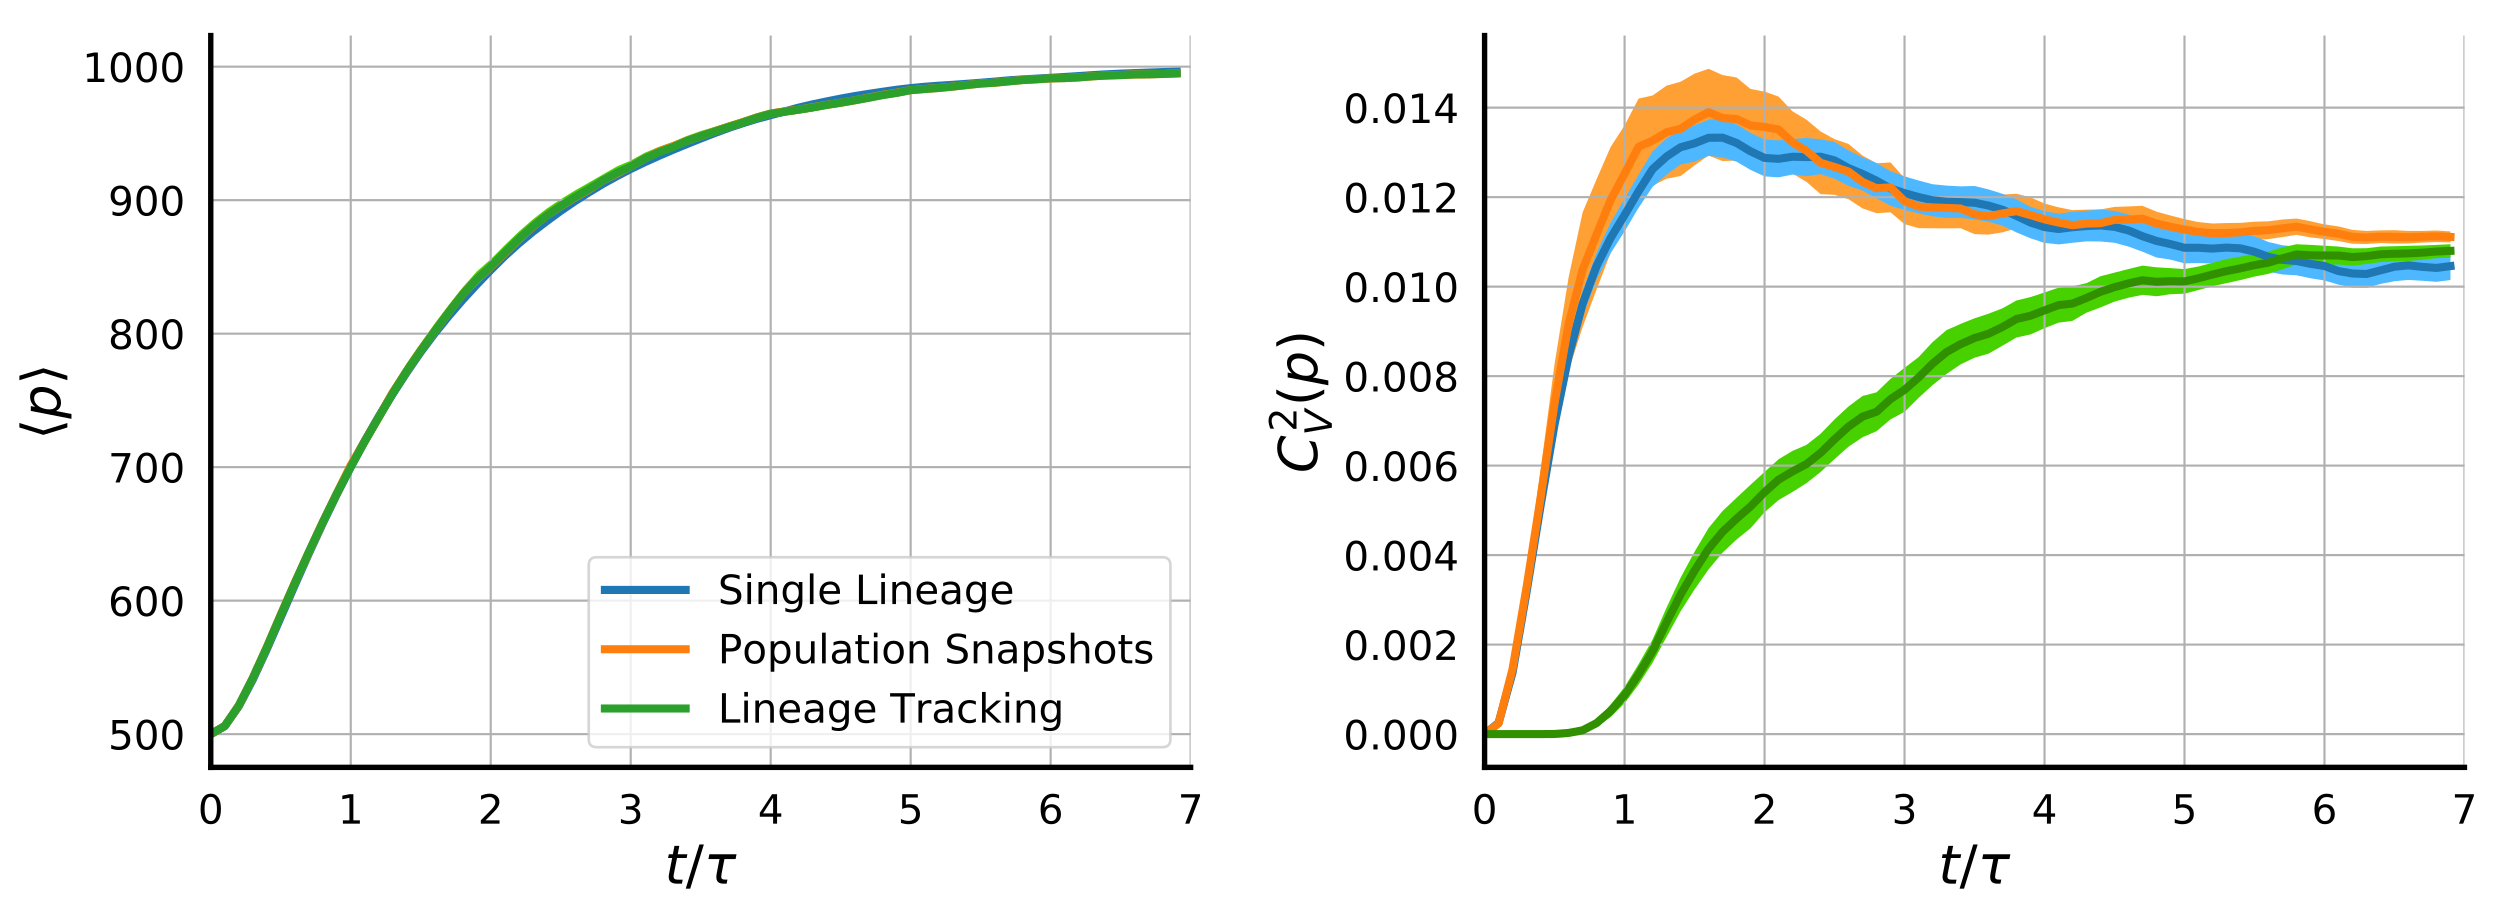 <?xml version="1.0" encoding="utf-8" standalone="no"?>
<!DOCTYPE svg PUBLIC "-//W3C//DTD SVG 1.1//EN"
  "http://www.w3.org/Graphics/SVG/1.1/DTD/svg11.dtd">
<!-- Created with matplotlib (http://matplotlib.org/) -->
<svg height="339.573pt" version="1.1" viewBox="0 0 928.475 339.573" width="928.475pt" xmlns="http://www.w3.org/2000/svg" xmlns:xlink="http://www.w3.org/1999/xlink">
 <defs>
  <style type="text/css">
*{stroke-linecap:butt;stroke-linejoin:round;}
  </style>
 </defs>
 <g id="figure_1">
  <g id="patch_1">
   <path d="M 0 339.573 
L 928.475 339.573 
L 928.475 0 
L 0 0 
z
" style="fill:#ffffff;"/>
  </g>
  <g id="axes_1">
   <g id="patch_2">
    <path d="M 78.275 285 
L 442.188 285 
L 442.188 13.2 
L 78.275 13.2 
z
" style="fill:#ffffff;"/>
   </g>
   <g id="PolyCollection_1">
    <defs>
     <path d="M 78.275 -66.928 
L 78.275 -66.928 
L 83.474 -69.828 
L 88.673 -77.05 
L 93.871 -86.807 
L 99.07 -97.95 
L 104.269 -109.816 
L 109.468 -121.661 
L 114.666 -133.278 
L 119.865 -144.536 
L 125.064 -155.197 
L 130.263 -165.327 
L 135.461 -174.99 
L 140.66 -184.033 
L 145.859 -192.378 
L 151.058 -200.366 
L 156.256 -207.864 
L 161.455 -214.811 
L 166.654 -221.223 
L 171.853 -227.198 
L 177.051 -232.878 
L 182.25 -238.261 
L 187.449 -243.386 
L 192.648 -248.135 
L 197.846 -252.389 
L 203.045 -256.399 
L 208.244 -260.166 
L 213.443 -263.723 
L 218.641 -267.061 
L 223.84 -270.192 
L 229.039 -273.059 
L 234.238 -275.723 
L 239.436 -278.232 
L 244.635 -280.556 
L 249.834 -282.82 
L 255.033 -284.926 
L 260.232 -287.001 
L 265.43 -289.087 
L 270.629 -290.976 
L 275.828 -292.763 
L 281.027 -294.306 
L 286.225 -295.675 
L 291.424 -297.136 
L 296.623 -298.521 
L 301.822 -299.729 
L 307.02 -300.821 
L 312.219 -301.885 
L 317.418 -302.806 
L 322.617 -303.686 
L 327.815 -304.414 
L 333.014 -305.135 
L 338.213 -305.829 
L 343.412 -306.25 
L 348.61 -306.728 
L 353.809 -306.976 
L 359.008 -307.352 
L 364.207 -307.794 
L 369.405 -308.212 
L 374.604 -308.666 
L 379.803 -308.994 
L 385.002 -309.313 
L 390.2 -309.587 
L 395.399 -309.891 
L 400.598 -310.27 
L 405.797 -310.601 
L 410.995 -310.93 
L 416.194 -311.171 
L 421.393 -311.358 
L 426.592 -311.496 
L 431.791 -311.748 
L 436.989 -311.868 
L 436.989 -314.019 
L 436.989 -314.019 
L 431.791 -313.845 
L 426.592 -313.746 
L 421.393 -313.51 
L 416.194 -313.295 
L 410.995 -313.037 
L 405.797 -312.739 
L 400.598 -312.381 
L 395.399 -312.077 
L 390.2 -311.77 
L 385.002 -311.448 
L 379.803 -311.189 
L 374.604 -310.811 
L 369.405 -310.329 
L 364.207 -309.903 
L 359.008 -309.549 
L 353.809 -309.168 
L 348.61 -308.762 
L 343.412 -308.445 
L 338.213 -307.884 
L 333.014 -307.355 
L 327.815 -306.582 
L 322.617 -305.755 
L 317.418 -304.974 
L 312.219 -304.011 
L 307.02 -303.014 
L 301.822 -301.929 
L 296.623 -300.698 
L 291.424 -299.277 
L 286.225 -297.903 
L 281.027 -296.495 
L 275.828 -294.892 
L 270.629 -293.15 
L 265.43 -291.2 
L 260.232 -289.233 
L 255.033 -287.142 
L 249.834 -284.969 
L 244.635 -282.741 
L 239.436 -280.409 
L 234.238 -277.911 
L 229.039 -275.162 
L 223.84 -272.274 
L 218.641 -269.107 
L 213.443 -265.854 
L 208.244 -262.309 
L 203.045 -258.458 
L 197.846 -254.548 
L 192.648 -250.152 
L 187.449 -245.487 
L 182.25 -240.289 
L 177.051 -234.87 
L 171.853 -229.294 
L 166.654 -223.191 
L 161.455 -216.735 
L 156.256 -209.853 
L 151.058 -202.242 
L 145.859 -194.212 
L 140.66 -185.71 
L 135.461 -176.666 
L 130.263 -166.965 
L 125.064 -156.729 
L 119.865 -145.903 
L 114.666 -134.59 
L 109.468 -122.8 
L 104.269 -110.79 
L 99.07 -98.816 
L 93.871 -87.474 
L 88.673 -77.469 
L 83.474 -70.001 
L 78.275 -66.928 
z
" id="m705911ed45"/>
    </defs>
    <g clip-path="url(#p6e030c179b)">
     <use style="fill:#4db8ff;" x="0" xlink:href="#m705911ed45" y="339.573"/>
    </g>
   </g>
   <g id="PolyCollection_2">
    <defs>
     <path d="M 78.275 -66.928 
L 78.275 -66.928 
L 83.474 -69.658 
L 88.673 -76.826 
L 93.871 -86.645 
L 99.07 -97.623 
L 104.269 -109.526 
L 109.468 -121.076 
L 114.666 -132.27 
L 119.865 -143.471 
L 125.064 -154.041 
L 130.263 -164.565 
L 135.461 -173.43 
L 140.66 -182.381 
L 145.859 -191.55 
L 151.058 -199.469 
L 156.256 -207.148 
L 161.455 -214.242 
L 166.654 -221.357 
L 171.853 -228.129 
L 177.051 -233.536 
L 182.25 -238.412 
L 187.449 -243.528 
L 192.648 -248.658 
L 197.846 -253.556 
L 203.045 -257.807 
L 208.244 -261.201 
L 213.443 -264.399 
L 218.641 -267.437 
L 223.84 -270.799 
L 229.039 -273.475 
L 234.238 -276.255 
L 239.436 -279.306 
L 244.635 -282.02 
L 249.834 -283.898 
L 255.033 -285.917 
L 260.232 -287.689 
L 265.43 -289.528 
L 270.629 -291.261 
L 275.828 -292.984 
L 281.027 -294.765 
L 286.225 -296.317 
L 291.424 -297.239 
L 296.623 -297.837 
L 301.822 -298.752 
L 307.02 -299.705 
L 312.219 -300.464 
L 317.418 -301.366 
L 322.617 -302.428 
L 327.815 -303.536 
L 333.014 -304.381 
L 338.213 -305.335 
L 343.412 -305.774 
L 348.61 -306.227 
L 353.809 -306.733 
L 359.008 -307.33 
L 364.207 -307.884 
L 369.405 -308.177 
L 374.604 -308.738 
L 379.803 -309.276 
L 385.002 -309.565 
L 390.2 -309.915 
L 395.399 -310.069 
L 400.598 -310.355 
L 405.797 -310.762 
L 410.995 -311.048 
L 416.194 -311.23 
L 421.393 -311.46 
L 426.592 -311.5 
L 431.791 -311.656 
L 436.989 -311.91 
L 436.989 -312.721 
L 436.989 -312.721 
L 431.791 -312.538 
L 426.592 -312.407 
L 421.393 -312.368 
L 416.194 -312.165 
L 410.995 -311.99 
L 405.797 -311.72 
L 400.598 -311.37 
L 395.399 -311.084 
L 390.2 -310.978 
L 385.002 -310.706 
L 379.803 -310.486 
L 374.604 -309.988 
L 369.405 -309.519 
L 364.207 -309.198 
L 359.008 -308.653 
L 353.809 -308.095 
L 348.61 -307.601 
L 343.412 -307.292 
L 338.213 -306.86 
L 333.014 -305.936 
L 327.815 -305.233 
L 322.617 -304.264 
L 317.418 -303.24 
L 312.219 -302.377 
L 307.02 -301.59 
L 301.822 -300.766 
L 296.623 -299.841 
L 291.424 -299.246 
L 286.225 -298.496 
L 281.027 -297.024 
L 275.828 -295.381 
L 270.629 -293.787 
L 265.43 -292.126 
L 260.232 -290.324 
L 255.033 -288.6 
L 249.834 -286.558 
L 244.635 -284.687 
L 239.436 -282.097 
L 234.238 -279.224 
L 229.039 -276.649 
L 223.84 -274.276 
L 218.641 -270.763 
L 213.443 -267.889 
L 208.244 -264.723 
L 203.045 -261.375 
L 197.846 -257.142 
L 192.648 -252.565 
L 187.449 -247.577 
L 182.25 -242.551 
L 177.051 -237.78 
L 171.853 -232.431 
L 166.654 -225.766 
L 161.455 -218.843 
L 156.256 -211.813 
L 151.058 -204.084 
L 145.859 -196.197 
L 140.66 -186.889 
L 135.461 -178.015 
L 130.263 -169.081 
L 125.064 -158.574 
L 119.865 -147.961 
L 114.666 -136.593 
L 109.468 -125.151 
L 104.269 -113.176 
L 99.07 -100.714 
L 93.871 -88.871 
L 88.673 -78.211 
L 83.474 -70.22 
L 78.275 -66.928 
z
" id="ma998ec6b27"/>
    </defs>
    <g clip-path="url(#p6e030c179b)">
     <use style="fill:#ffa035;" x="0" xlink:href="#ma998ec6b27" y="339.573"/>
    </g>
   </g>
   <g id="PolyCollection_3">
    <defs>
     <path d="M 78.275 -66.928 
L 78.275 -66.928 
L 83.474 -69.637 
L 88.673 -76.82 
L 93.871 -86.613 
L 99.07 -97.574 
L 104.269 -109.31 
L 109.468 -120.859 
L 114.666 -132.219 
L 119.865 -142.988 
L 125.064 -153.529 
L 130.263 -163.542 
L 135.461 -172.855 
L 140.66 -181.704 
L 145.859 -190.721 
L 151.058 -198.789 
L 156.256 -206.495 
L 161.455 -213.69 
L 166.654 -220.797 
L 171.853 -227.601 
L 177.051 -233.049 
L 182.25 -237.889 
L 187.449 -242.997 
L 192.648 -248.169 
L 197.846 -252.855 
L 203.045 -256.989 
L 208.244 -260.544 
L 213.443 -263.863 
L 218.641 -266.838 
L 223.84 -270.366 
L 229.039 -272.927 
L 234.238 -275.513 
L 239.436 -278.616 
L 244.635 -281.048 
L 249.834 -282.968 
L 255.033 -285.372 
L 260.232 -287.11 
L 265.43 -288.946 
L 270.629 -290.71 
L 275.828 -292.276 
L 281.027 -294.106 
L 286.225 -295.716 
L 291.424 -296.558 
L 296.623 -297.374 
L 301.822 -298.186 
L 307.02 -299.257 
L 312.219 -300.022 
L 317.418 -301.008 
L 322.617 -301.983 
L 327.815 -303.018 
L 333.014 -303.801 
L 338.213 -304.914 
L 343.412 -305.347 
L 348.61 -305.848 
L 353.809 -306.373 
L 359.008 -307.014 
L 364.207 -307.582 
L 369.405 -307.938 
L 374.604 -308.414 
L 379.803 -308.941 
L 385.002 -309.304 
L 390.2 -309.635 
L 395.399 -309.781 
L 400.598 -310.129 
L 405.797 -310.508 
L 410.995 -310.838 
L 416.194 -311.002 
L 421.393 -311.24 
L 426.592 -311.332 
L 431.791 -311.468 
L 436.989 -311.702 
L 436.989 -312.933 
L 436.989 -312.933 
L 431.791 -312.761 
L 426.592 -312.633 
L 421.393 -312.609 
L 416.194 -312.354 
L 410.995 -312.228 
L 405.797 -311.948 
L 400.598 -311.538 
L 395.399 -311.331 
L 390.2 -311.339 
L 385.002 -310.954 
L 379.803 -310.698 
L 374.604 -310.307 
L 369.405 -309.78 
L 364.207 -309.513 
L 359.008 -308.96 
L 353.809 -308.448 
L 348.61 -307.943 
L 343.412 -307.679 
L 338.213 -307.262 
L 333.014 -306.312 
L 327.815 -305.487 
L 322.617 -304.499 
L 317.418 -303.651 
L 312.219 -302.796 
L 307.02 -301.936 
L 301.822 -301.138 
L 296.623 -300.345 
L 291.424 -299.608 
L 286.225 -298.925 
L 281.027 -297.539 
L 275.828 -295.782 
L 270.629 -294.141 
L 265.43 -292.456 
L 260.232 -290.907 
L 255.033 -289.054 
L 249.834 -286.831 
L 244.635 -284.994 
L 239.436 -282.824 
L 234.238 -279.924 
L 229.039 -277.713 
L 223.84 -274.722 
L 218.641 -271.723 
L 213.443 -268.778 
L 208.244 -265.56 
L 203.045 -262.099 
L 197.846 -258.031 
L 192.648 -253.5 
L 187.449 -248.501 
L 182.25 -243.262 
L 177.051 -238.718 
L 171.853 -232.864 
L 166.654 -226.314 
L 161.455 -219.435 
L 156.256 -212.115 
L 151.058 -204.683 
L 145.859 -196.296 
L 140.66 -187.563 
L 135.461 -178.451 
L 130.263 -168.769 
L 125.064 -158.762 
L 119.865 -148.077 
L 114.666 -136.771 
L 109.468 -125.066 
L 104.269 -112.949 
L 99.07 -100.636 
L 93.871 -88.83 
L 88.673 -78.233 
L 83.474 -70.223 
L 78.275 -66.928 
z
" id="mc6fa2feebd"/>
    </defs>
    <g clip-path="url(#p6e030c179b)">
     <use style="fill:#47d200;" x="0" xlink:href="#mc6fa2feebd" y="339.573"/>
    </g>
   </g>
   <g id="matplotlib.axis_1">
    <g id="xtick_1">
     <g id="line2d_1">
      <path clip-path="url(#p6e030c179b)" d="M 78.275 285 
L 78.275 13.2 
" style="fill:none;stroke:#b0b0b0;stroke-linecap:square;stroke-width:0.8;"/>
     </g>
     <g id="line2d_2">
      <defs>
       <path d="M 0 0 
L 0 6 
" id="m4943a84a9e"/>
      </defs>
      <g>
       <use x="78.275" xlink:href="#m4943a84a9e" y="285"/>
      </g>
     </g>
     <g id="text_1">
      <!-- 0 -->
      <defs>
       <path d="M 31.781 66.406 
Q 24.172 66.406 20.328 58.906 
Q 16.5 51.422 16.5 36.375 
Q 16.5 21.391 20.328 13.891 
Q 24.172 6.391 31.781 6.391 
Q 39.453 6.391 43.281 13.891 
Q 47.125 21.391 47.125 36.375 
Q 47.125 51.422 43.281 58.906 
Q 39.453 66.406 31.781 66.406 
z
M 31.781 74.219 
Q 44.047 74.219 50.516 64.516 
Q 56.984 54.828 56.984 36.375 
Q 56.984 17.969 50.516 8.266 
Q 44.047 -1.422 31.781 -1.422 
Q 19.531 -1.422 13.062 8.266 
Q 6.594 17.969 6.594 36.375 
Q 6.594 54.828 13.062 64.516 
Q 19.531 74.219 31.781 74.219 
z
" id="DejaVuSans-30"/>
      </defs>
      <g transform="translate(73.503 305.898)scale(0.15 -0.15)">
       <use xlink:href="#DejaVuSans-30"/>
      </g>
     </g>
    </g>
    <g id="xtick_2">
     <g id="line2d_3">
      <path clip-path="url(#p6e030c179b)" d="M 130.263 285 
L 130.263 13.2 
" style="fill:none;stroke:#b0b0b0;stroke-linecap:square;stroke-width:0.8;"/>
     </g>
     <g id="line2d_4">
      <g>
       <use x="130.263" xlink:href="#m4943a84a9e" y="285"/>
      </g>
     </g>
     <g id="text_2">
      <!-- 1 -->
      <defs>
       <path d="M 12.406 8.297 
L 28.516 8.297 
L 28.516 63.922 
L 10.984 60.406 
L 10.984 69.391 
L 28.422 72.906 
L 38.281 72.906 
L 38.281 8.297 
L 54.391 8.297 
L 54.391 0 
L 12.406 0 
z
" id="DejaVuSans-31"/>
      </defs>
      <g transform="translate(125.491 305.898)scale(0.15 -0.15)">
       <use xlink:href="#DejaVuSans-31"/>
      </g>
     </g>
    </g>
    <g id="xtick_3">
     <g id="line2d_5">
      <path clip-path="url(#p6e030c179b)" d="M 182.25 285 
L 182.25 13.2 
" style="fill:none;stroke:#b0b0b0;stroke-linecap:square;stroke-width:0.8;"/>
     </g>
     <g id="line2d_6">
      <g>
       <use x="182.25" xlink:href="#m4943a84a9e" y="285"/>
      </g>
     </g>
     <g id="text_3">
      <!-- 2 -->
      <defs>
       <path d="M 19.188 8.297 
L 53.609 8.297 
L 53.609 0 
L 7.328 0 
L 7.328 8.297 
Q 12.938 14.109 22.625 23.891 
Q 32.328 33.688 34.812 36.531 
Q 39.547 41.844 41.422 45.531 
Q 43.312 49.219 43.312 52.781 
Q 43.312 58.594 39.234 62.25 
Q 35.156 65.922 28.609 65.922 
Q 23.969 65.922 18.812 64.312 
Q 13.672 62.703 7.812 59.422 
L 7.812 69.391 
Q 13.766 71.781 18.938 73 
Q 24.125 74.219 28.422 74.219 
Q 39.75 74.219 46.484 68.547 
Q 53.219 62.891 53.219 53.422 
Q 53.219 48.922 51.531 44.891 
Q 49.859 40.875 45.406 35.406 
Q 44.188 33.984 37.641 27.219 
Q 31.109 20.453 19.188 8.297 
z
" id="DejaVuSans-32"/>
      </defs>
      <g transform="translate(177.478 305.898)scale(0.15 -0.15)">
       <use xlink:href="#DejaVuSans-32"/>
      </g>
     </g>
    </g>
    <g id="xtick_4">
     <g id="line2d_7">
      <path clip-path="url(#p6e030c179b)" d="M 234.238 285 
L 234.238 13.2 
" style="fill:none;stroke:#b0b0b0;stroke-linecap:square;stroke-width:0.8;"/>
     </g>
     <g id="line2d_8">
      <g>
       <use x="234.238" xlink:href="#m4943a84a9e" y="285"/>
      </g>
     </g>
     <g id="text_4">
      <!-- 3 -->
      <defs>
       <path d="M 40.578 39.312 
Q 47.656 37.797 51.625 33 
Q 55.609 28.219 55.609 21.188 
Q 55.609 10.406 48.188 4.484 
Q 40.766 -1.422 27.094 -1.422 
Q 22.516 -1.422 17.656 -0.516 
Q 12.797 0.391 7.625 2.203 
L 7.625 11.719 
Q 11.719 9.328 16.594 8.109 
Q 21.484 6.891 26.812 6.891 
Q 36.078 6.891 40.938 10.547 
Q 45.797 14.203 45.797 21.188 
Q 45.797 27.641 41.281 31.266 
Q 36.766 34.906 28.719 34.906 
L 20.219 34.906 
L 20.219 43.016 
L 29.109 43.016 
Q 36.375 43.016 40.234 45.922 
Q 44.094 48.828 44.094 54.297 
Q 44.094 59.906 40.109 62.906 
Q 36.141 65.922 28.719 65.922 
Q 24.656 65.922 20.016 65.031 
Q 15.375 64.156 9.812 62.312 
L 9.812 71.094 
Q 15.438 72.656 20.344 73.438 
Q 25.25 74.219 29.594 74.219 
Q 40.828 74.219 47.359 69.109 
Q 53.906 64.016 53.906 55.328 
Q 53.906 49.266 50.438 45.094 
Q 46.969 40.922 40.578 39.312 
z
" id="DejaVuSans-33"/>
      </defs>
      <g transform="translate(229.466 305.898)scale(0.15 -0.15)">
       <use xlink:href="#DejaVuSans-33"/>
      </g>
     </g>
    </g>
    <g id="xtick_5">
     <g id="line2d_9">
      <path clip-path="url(#p6e030c179b)" d="M 286.225 285 
L 286.225 13.2 
" style="fill:none;stroke:#b0b0b0;stroke-linecap:square;stroke-width:0.8;"/>
     </g>
     <g id="line2d_10">
      <g>
       <use x="286.225" xlink:href="#m4943a84a9e" y="285"/>
      </g>
     </g>
     <g id="text_5">
      <!-- 4 -->
      <defs>
       <path d="M 37.797 64.312 
L 12.891 25.391 
L 37.797 25.391 
z
M 35.203 72.906 
L 47.609 72.906 
L 47.609 25.391 
L 58.016 25.391 
L 58.016 17.188 
L 47.609 17.188 
L 47.609 0 
L 37.797 0 
L 37.797 17.188 
L 4.891 17.188 
L 4.891 26.703 
z
" id="DejaVuSans-34"/>
      </defs>
      <g transform="translate(281.453 305.898)scale(0.15 -0.15)">
       <use xlink:href="#DejaVuSans-34"/>
      </g>
     </g>
    </g>
    <g id="xtick_6">
     <g id="line2d_11">
      <path clip-path="url(#p6e030c179b)" d="M 338.213 285 
L 338.213 13.2 
" style="fill:none;stroke:#b0b0b0;stroke-linecap:square;stroke-width:0.8;"/>
     </g>
     <g id="line2d_12">
      <g>
       <use x="338.213" xlink:href="#m4943a84a9e" y="285"/>
      </g>
     </g>
     <g id="text_6">
      <!-- 5 -->
      <defs>
       <path d="M 10.797 72.906 
L 49.516 72.906 
L 49.516 64.594 
L 19.828 64.594 
L 19.828 46.734 
Q 21.969 47.469 24.109 47.828 
Q 26.266 48.188 28.422 48.188 
Q 40.625 48.188 47.75 41.5 
Q 54.891 34.812 54.891 23.391 
Q 54.891 11.625 47.562 5.094 
Q 40.234 -1.422 26.906 -1.422 
Q 22.312 -1.422 17.547 -0.641 
Q 12.797 0.141 7.719 1.703 
L 7.719 11.625 
Q 12.109 9.234 16.797 8.062 
Q 21.484 6.891 26.703 6.891 
Q 35.156 6.891 40.078 11.328 
Q 45.016 15.766 45.016 23.391 
Q 45.016 31 40.078 35.438 
Q 35.156 39.891 26.703 39.891 
Q 22.75 39.891 18.812 39.016 
Q 14.891 38.141 10.797 36.281 
z
" id="DejaVuSans-35"/>
      </defs>
      <g transform="translate(333.441 305.898)scale(0.15 -0.15)">
       <use xlink:href="#DejaVuSans-35"/>
      </g>
     </g>
    </g>
    <g id="xtick_7">
     <g id="line2d_13">
      <path clip-path="url(#p6e030c179b)" d="M 390.2 285 
L 390.2 13.2 
" style="fill:none;stroke:#b0b0b0;stroke-linecap:square;stroke-width:0.8;"/>
     </g>
     <g id="line2d_14">
      <g>
       <use x="390.2" xlink:href="#m4943a84a9e" y="285"/>
      </g>
     </g>
     <g id="text_7">
      <!-- 6 -->
      <defs>
       <path d="M 33.016 40.375 
Q 26.375 40.375 22.484 35.828 
Q 18.609 31.297 18.609 23.391 
Q 18.609 15.531 22.484 10.953 
Q 26.375 6.391 33.016 6.391 
Q 39.656 6.391 43.531 10.953 
Q 47.406 15.531 47.406 23.391 
Q 47.406 31.297 43.531 35.828 
Q 39.656 40.375 33.016 40.375 
z
M 52.594 71.297 
L 52.594 62.312 
Q 48.875 64.062 45.094 64.984 
Q 41.312 65.922 37.594 65.922 
Q 27.828 65.922 22.672 59.328 
Q 17.531 52.734 16.797 39.406 
Q 19.672 43.656 24.016 45.922 
Q 28.375 48.188 33.594 48.188 
Q 44.578 48.188 50.953 41.516 
Q 57.328 34.859 57.328 23.391 
Q 57.328 12.156 50.688 5.359 
Q 44.047 -1.422 33.016 -1.422 
Q 20.359 -1.422 13.672 8.266 
Q 6.984 17.969 6.984 36.375 
Q 6.984 53.656 15.188 63.938 
Q 23.391 74.219 37.203 74.219 
Q 40.922 74.219 44.703 73.484 
Q 48.484 72.75 52.594 71.297 
z
" id="DejaVuSans-36"/>
      </defs>
      <g transform="translate(385.429 305.898)scale(0.15 -0.15)">
       <use xlink:href="#DejaVuSans-36"/>
      </g>
     </g>
    </g>
    <g id="xtick_8">
     <g id="line2d_15">
      <path clip-path="url(#p6e030c179b)" d="M 442.188 285 
L 442.188 13.2 
" style="fill:none;stroke:#b0b0b0;stroke-linecap:square;stroke-width:0.8;"/>
     </g>
     <g id="line2d_16">
      <g>
       <use x="442.188" xlink:href="#m4943a84a9e" y="285"/>
      </g>
     </g>
     <g id="text_8">
      <!-- 7 -->
      <defs>
       <path d="M 8.203 72.906 
L 55.078 72.906 
L 55.078 68.703 
L 28.609 0 
L 18.312 0 
L 43.219 64.594 
L 8.203 64.594 
z
" id="DejaVuSans-37"/>
      </defs>
      <g transform="translate(437.416 305.898)scale(0.15 -0.15)">
       <use xlink:href="#DejaVuSans-37"/>
      </g>
     </g>
    </g>
    <g id="text_9">
     <!-- $t/\tau$ -->
     <defs>
      <path d="M 42.281 54.688 
L 40.922 47.703 
L 23 47.703 
L 17.188 18.016 
Q 16.891 16.359 16.75 15.234 
Q 16.609 14.109 16.609 13.484 
Q 16.609 10.359 18.484 8.938 
Q 20.359 7.516 24.516 7.516 
L 33.594 7.516 
L 32.078 0 
L 23.484 0 
Q 15.484 0 11.547 3.125 
Q 7.625 6.25 7.625 12.594 
Q 7.625 13.719 7.766 15.062 
Q 7.906 16.406 8.203 18.016 
L 14.016 47.703 
L 6.391 47.703 
L 7.812 54.688 
L 15.281 54.688 
L 18.312 70.219 
L 27.297 70.219 
L 24.312 54.688 
z
" id="DejaVuSans-Oblique-74"/>
      <path d="M 25.391 72.906 
L 33.688 72.906 
L 8.297 -9.281 
L 0 -9.281 
z
" id="DejaVuSans-2f"/>
      <path d="M 32.859 9.969 
Q 34.188 7.625 39.453 7.625 
L 43.75 7.625 
L 42.281 0 
L 36.922 0 
Q 28.125 0 25 4.688 
Q 21.922 9.469 23.969 19.828 
L 29 45.703 
L 8.453 45.703 
L 10.203 54.688 
L 60.641 54.688 
L 58.891 45.703 
L 38.188 45.703 
L 33.016 19.281 
Q 31.641 12.203 32.859 9.969 
z
" id="DejaVuSans-Oblique-3c4"/>
     </defs>
     <g transform="translate(246.832 328.214)scale(0.2 -0.2)">
      <use transform="translate(0 0.094)" xlink:href="#DejaVuSans-Oblique-74"/>
      <use transform="translate(39.209 0.094)" xlink:href="#DejaVuSans-2f"/>
      <use transform="translate(72.9 0.094)" xlink:href="#DejaVuSans-Oblique-3c4"/>
     </g>
    </g>
   </g>
   <g id="matplotlib.axis_2">
    <g id="ytick_1">
     <g id="line2d_17">
      <path clip-path="url(#p6e030c179b)" d="M 78.275 272.645 
L 442.188 272.645 
" style="fill:none;stroke:#b0b0b0;stroke-linecap:square;stroke-width:0.8;"/>
     </g>
     <g id="line2d_18">
      <defs>
       <path d="M 0 0 
L -6 0 
" id="m6bf81397b7"/>
      </defs>
      <g>
       <use x="78.275" xlink:href="#m6bf81397b7" y="272.645"/>
      </g>
     </g>
     <g id="text_10">
      <!-- 500 -->
      <g transform="translate(40.144 278.344)scale(0.15 -0.15)">
       <use xlink:href="#DejaVuSans-35"/>
       <use x="63.623" xlink:href="#DejaVuSans-30"/>
       <use x="127.246" xlink:href="#DejaVuSans-30"/>
      </g>
     </g>
    </g>
    <g id="ytick_2">
     <g id="line2d_19">
      <path clip-path="url(#p6e030c179b)" d="M 78.275 223.068 
L 442.188 223.068 
" style="fill:none;stroke:#b0b0b0;stroke-linecap:square;stroke-width:0.8;"/>
     </g>
     <g id="line2d_20">
      <g>
       <use x="78.275" xlink:href="#m6bf81397b7" y="223.068"/>
      </g>
     </g>
     <g id="text_11">
      <!-- 600 -->
      <g transform="translate(40.144 228.767)scale(0.15 -0.15)">
       <use xlink:href="#DejaVuSans-36"/>
       <use x="63.623" xlink:href="#DejaVuSans-30"/>
       <use x="127.246" xlink:href="#DejaVuSans-30"/>
      </g>
     </g>
    </g>
    <g id="ytick_3">
     <g id="line2d_21">
      <path clip-path="url(#p6e030c179b)" d="M 78.275 173.491 
L 442.188 173.491 
" style="fill:none;stroke:#b0b0b0;stroke-linecap:square;stroke-width:0.8;"/>
     </g>
     <g id="line2d_22">
      <g>
       <use x="78.275" xlink:href="#m6bf81397b7" y="173.491"/>
      </g>
     </g>
     <g id="text_12">
      <!-- 700 -->
      <g transform="translate(40.144 179.19)scale(0.15 -0.15)">
       <use xlink:href="#DejaVuSans-37"/>
       <use x="63.623" xlink:href="#DejaVuSans-30"/>
       <use x="127.246" xlink:href="#DejaVuSans-30"/>
      </g>
     </g>
    </g>
    <g id="ytick_4">
     <g id="line2d_23">
      <path clip-path="url(#p6e030c179b)" d="M 78.275 123.914 
L 442.188 123.914 
" style="fill:none;stroke:#b0b0b0;stroke-linecap:square;stroke-width:0.8;"/>
     </g>
     <g id="line2d_24">
      <g>
       <use x="78.275" xlink:href="#m6bf81397b7" y="123.914"/>
      </g>
     </g>
     <g id="text_13">
      <!-- 800 -->
      <defs>
       <path d="M 31.781 34.625 
Q 24.75 34.625 20.719 30.859 
Q 16.703 27.094 16.703 20.516 
Q 16.703 13.922 20.719 10.156 
Q 24.75 6.391 31.781 6.391 
Q 38.812 6.391 42.859 10.172 
Q 46.922 13.969 46.922 20.516 
Q 46.922 27.094 42.891 30.859 
Q 38.875 34.625 31.781 34.625 
z
M 21.922 38.812 
Q 15.578 40.375 12.031 44.719 
Q 8.5 49.078 8.5 55.328 
Q 8.5 64.062 14.719 69.141 
Q 20.953 74.219 31.781 74.219 
Q 42.672 74.219 48.875 69.141 
Q 55.078 64.062 55.078 55.328 
Q 55.078 49.078 51.531 44.719 
Q 48 40.375 41.703 38.812 
Q 48.828 37.156 52.797 32.312 
Q 56.781 27.484 56.781 20.516 
Q 56.781 9.906 50.312 4.234 
Q 43.844 -1.422 31.781 -1.422 
Q 19.734 -1.422 13.25 4.234 
Q 6.781 9.906 6.781 20.516 
Q 6.781 27.484 10.781 32.312 
Q 14.797 37.156 21.922 38.812 
z
M 18.312 54.391 
Q 18.312 48.734 21.844 45.562 
Q 25.391 42.391 31.781 42.391 
Q 38.141 42.391 41.719 45.562 
Q 45.312 48.734 45.312 54.391 
Q 45.312 60.062 41.719 63.234 
Q 38.141 66.406 31.781 66.406 
Q 25.391 66.406 21.844 63.234 
Q 18.312 60.062 18.312 54.391 
z
" id="DejaVuSans-38"/>
      </defs>
      <g transform="translate(40.144 129.612)scale(0.15 -0.15)">
       <use xlink:href="#DejaVuSans-38"/>
       <use x="63.623" xlink:href="#DejaVuSans-30"/>
       <use x="127.246" xlink:href="#DejaVuSans-30"/>
      </g>
     </g>
    </g>
    <g id="ytick_5">
     <g id="line2d_25">
      <path clip-path="url(#p6e030c179b)" d="M 78.275 74.336 
L 442.188 74.336 
" style="fill:none;stroke:#b0b0b0;stroke-linecap:square;stroke-width:0.8;"/>
     </g>
     <g id="line2d_26">
      <g>
       <use x="78.275" xlink:href="#m6bf81397b7" y="74.336"/>
      </g>
     </g>
     <g id="text_14">
      <!-- 900 -->
      <defs>
       <path d="M 10.984 1.516 
L 10.984 10.5 
Q 14.703 8.734 18.5 7.812 
Q 22.312 6.891 25.984 6.891 
Q 35.75 6.891 40.891 13.453 
Q 46.047 20.016 46.781 33.406 
Q 43.953 29.203 39.594 26.953 
Q 35.25 24.703 29.984 24.703 
Q 19.047 24.703 12.672 31.312 
Q 6.297 37.938 6.297 49.422 
Q 6.297 60.641 12.938 67.422 
Q 19.578 74.219 30.609 74.219 
Q 43.266 74.219 49.922 64.516 
Q 56.594 54.828 56.594 36.375 
Q 56.594 19.141 48.406 8.859 
Q 40.234 -1.422 26.422 -1.422 
Q 22.703 -1.422 18.891 -0.688 
Q 15.094 0.047 10.984 1.516 
z
M 30.609 32.422 
Q 37.25 32.422 41.125 36.953 
Q 45.016 41.5 45.016 49.422 
Q 45.016 57.281 41.125 61.844 
Q 37.25 66.406 30.609 66.406 
Q 23.969 66.406 20.094 61.844 
Q 16.219 57.281 16.219 49.422 
Q 16.219 41.5 20.094 36.953 
Q 23.969 32.422 30.609 32.422 
z
" id="DejaVuSans-39"/>
      </defs>
      <g transform="translate(40.144 80.035)scale(0.15 -0.15)">
       <use xlink:href="#DejaVuSans-39"/>
       <use x="63.623" xlink:href="#DejaVuSans-30"/>
       <use x="127.246" xlink:href="#DejaVuSans-30"/>
      </g>
     </g>
    </g>
    <g id="ytick_6">
     <g id="line2d_27">
      <path clip-path="url(#p6e030c179b)" d="M 78.275 24.759 
L 442.188 24.759 
" style="fill:none;stroke:#b0b0b0;stroke-linecap:square;stroke-width:0.8;"/>
     </g>
     <g id="line2d_28">
      <g>
       <use x="78.275" xlink:href="#m6bf81397b7" y="24.759"/>
      </g>
     </g>
     <g id="text_15">
      <!-- 1000 -->
      <g transform="translate(30.6 30.458)scale(0.15 -0.15)">
       <use xlink:href="#DejaVuSans-31"/>
       <use x="63.623" xlink:href="#DejaVuSans-30"/>
       <use x="127.246" xlink:href="#DejaVuSans-30"/>
       <use x="190.869" xlink:href="#DejaVuSans-30"/>
      </g>
     </g>
    </g>
    <g id="text_16">
     <!-- $\langle p\rangle$ -->
     <defs>
      <path d="M 8.938 31.344 
L 22.703 75.875 
L 31 75.875 
L 17.234 31.344 
L 31 -13.188 
L 22.703 -13.188 
z
" id="DejaVuSans-27e8"/>
      <path d="M 49.609 33.688 
Q 49.609 40.875 46.484 44.672 
Q 43.359 48.484 37.5 48.484 
Q 33.5 48.484 29.859 46.438 
Q 26.219 44.391 23.391 40.484 
Q 20.609 36.625 18.938 31.156 
Q 17.281 25.688 17.281 20.312 
Q 17.281 13.484 20.406 9.797 
Q 23.531 6.109 29.297 6.109 
Q 33.547 6.109 37.188 8.109 
Q 40.828 10.109 43.406 13.922 
Q 46.188 17.922 47.891 23.344 
Q 49.609 28.766 49.609 33.688 
z
M 21.781 46.391 
Q 25.391 51.125 30.297 53.562 
Q 35.203 56 41.219 56 
Q 49.609 56 54.25 50.5 
Q 58.891 45.016 58.891 35.109 
Q 58.891 27 56 19.656 
Q 53.125 12.312 47.703 6.5 
Q 44.094 2.641 39.547 0.609 
Q 35.016 -1.422 29.984 -1.422 
Q 24.172 -1.422 20.219 1 
Q 16.266 3.422 14.312 8.203 
L 8.688 -20.797 
L -0.297 -20.797 
L 14.406 54.688 
L 23.391 54.688 
z
" id="DejaVuSans-Oblique-70"/>
      <path d="M 30.078 31.344 
L 16.312 -13.188 
L 8.016 -13.188 
L 21.781 31.344 
L 8.016 75.875 
L 16.312 75.875 
z
" id="DejaVuSans-27e9"/>
     </defs>
     <g transform="translate(22.4 163.3)rotate(-90)scale(0.2 -0.2)">
      <use transform="translate(0 0.125)" xlink:href="#DejaVuSans-27e8"/>
      <use transform="translate(39.014 0.125)" xlink:href="#DejaVuSans-Oblique-70"/>
      <use transform="translate(102.49 0.125)" xlink:href="#DejaVuSans-27e9"/>
     </g>
    </g>
   </g>
   <g id="line2d_29">
    <path clip-path="url(#p6e030c179b)" d="M 78.275 272.645 
L 83.474 269.659 
L 88.673 262.314 
L 93.871 252.433 
L 99.07 241.19 
L 104.269 229.271 
L 109.468 217.343 
L 114.666 205.639 
L 119.865 194.354 
L 125.064 183.61 
L 130.263 173.427 
L 135.461 163.745 
L 140.66 154.701 
L 145.859 146.278 
L 151.058 138.27 
L 156.256 130.715 
L 161.455 123.8 
L 166.654 117.366 
L 171.853 111.328 
L 177.051 105.7 
L 182.25 100.299 
L 187.449 95.137 
L 192.648 90.43 
L 197.846 86.105 
L 203.045 82.145 
L 208.244 78.336 
L 213.443 74.785 
L 218.641 71.489 
L 223.84 68.34 
L 229.039 65.463 
L 234.238 62.757 
L 239.436 60.253 
L 244.635 57.925 
L 249.834 55.679 
L 255.033 53.539 
L 260.232 51.456 
L 265.43 49.43 
L 270.629 47.511 
L 275.828 45.746 
L 281.027 44.173 
L 286.225 42.784 
L 291.424 41.367 
L 296.623 39.964 
L 301.822 38.744 
L 307.02 37.656 
L 312.219 36.625 
L 317.418 35.684 
L 322.617 34.852 
L 327.815 34.075 
L 333.014 33.328 
L 338.213 32.717 
L 343.412 32.226 
L 348.61 31.828 
L 353.809 31.501 
L 359.008 31.123 
L 364.207 30.725 
L 369.405 30.303 
L 374.604 29.835 
L 379.803 29.482 
L 385.002 29.193 
L 390.2 28.895 
L 395.399 28.589 
L 400.598 28.248 
L 405.797 27.904 
L 410.995 27.59 
L 416.194 27.341 
L 421.393 27.139 
L 426.592 26.952 
L 431.791 26.777 
L 436.989 26.63 
" style="fill:none;stroke:#1f77b4;stroke-linecap:square;stroke-width:3;"/>
   </g>
   <g id="line2d_30">
    <path clip-path="url(#p6e030c179b)" d="M 78.275 272.645 
L 83.474 269.635 
L 88.673 262.055 
L 93.871 251.815 
L 99.07 240.405 
L 104.269 228.223 
L 109.468 216.46 
L 114.666 205.142 
L 119.865 193.857 
L 125.064 183.266 
L 130.263 172.751 
L 135.461 163.851 
L 140.66 154.939 
L 145.859 145.7 
L 151.058 137.797 
L 156.256 130.093 
L 161.455 123.031 
L 166.654 116.012 
L 171.853 109.294 
L 177.051 103.915 
L 182.25 99.092 
L 187.449 94.021 
L 192.648 88.962 
L 197.846 84.225 
L 203.045 79.983 
L 208.244 76.611 
L 213.443 73.43 
L 218.641 70.473 
L 223.84 67.036 
L 229.039 64.511 
L 234.238 61.834 
L 239.436 58.872 
L 244.635 56.22 
L 249.834 54.345 
L 255.033 52.315 
L 260.232 50.567 
L 265.43 48.746 
L 270.629 47.049 
L 275.828 45.391 
L 281.027 43.679 
L 286.225 42.167 
L 291.424 41.331 
L 296.623 40.734 
L 301.822 39.814 
L 307.02 38.926 
L 312.219 38.153 
L 317.418 37.27 
L 322.617 36.228 
L 327.815 35.189 
L 333.014 34.415 
L 338.213 33.476 
L 343.412 33.041 
L 348.61 32.66 
L 353.809 32.159 
L 359.008 31.582 
L 364.207 31.032 
L 369.405 30.725 
L 374.604 30.21 
L 379.803 29.692 
L 385.002 29.438 
L 390.2 29.127 
L 395.399 28.997 
L 400.598 28.711 
L 405.797 28.332 
L 410.995 28.054 
L 416.194 27.876 
L 421.393 27.659 
L 426.592 27.62 
L 431.791 27.477 
L 436.989 27.258 
" style="fill:none;stroke:#ff7f0e;stroke-linecap:square;stroke-width:3;"/>
   </g>
   <g id="line2d_31">
    <path clip-path="url(#p6e030c179b)" d="M 78.275 272.645 
L 83.474 269.644 
L 88.673 262.047 
L 93.871 251.852 
L 99.07 240.468 
L 104.269 228.444 
L 109.468 216.611 
L 114.666 205.079 
L 119.865 194.041 
L 125.064 183.428 
L 130.263 173.418 
L 135.461 163.92 
L 140.66 154.94 
L 145.859 146.065 
L 151.058 137.837 
L 156.256 130.269 
L 161.455 123.011 
L 166.654 116.018 
L 171.853 109.341 
L 177.051 103.69 
L 182.25 98.998 
L 187.449 93.825 
L 192.648 88.739 
L 197.846 84.131 
L 203.045 80.029 
L 208.244 76.521 
L 213.443 73.253 
L 218.641 70.293 
L 223.84 67.029 
L 229.039 64.254 
L 234.238 61.855 
L 239.436 58.854 
L 244.635 56.552 
L 249.834 54.674 
L 255.033 52.361 
L 260.232 50.565 
L 265.43 48.872 
L 270.629 47.148 
L 275.828 45.545 
L 281.027 43.751 
L 286.225 42.253 
L 291.424 41.49 
L 296.623 40.714 
L 301.822 39.911 
L 307.02 38.977 
L 312.219 38.164 
L 317.418 37.244 
L 322.617 36.333 
L 327.815 35.321 
L 333.014 34.517 
L 338.213 33.486 
L 343.412 33.061 
L 348.61 32.678 
L 353.809 32.162 
L 359.008 31.586 
L 364.207 31.026 
L 369.405 30.715 
L 374.604 30.213 
L 379.803 29.754 
L 385.002 29.444 
L 390.2 29.087 
L 395.399 29.017 
L 400.598 28.74 
L 405.797 28.345 
L 410.995 28.041 
L 416.194 27.896 
L 421.393 27.649 
L 426.592 27.591 
L 431.791 27.459 
L 436.989 27.256 
" style="fill:none;stroke:#2ca02c;stroke-linecap:square;stroke-width:3;"/>
   </g>
   <g id="patch_3">
    <path d="M 78.275 285 
L 78.275 13.2 
" style="fill:none;stroke:#000000;stroke-linecap:square;stroke-linejoin:miter;stroke-width:2;"/>
   </g>
   <g id="patch_4">
    <path d="M 442.188 285 
L 442.188 13.2 
" style="fill:none;"/>
   </g>
   <g id="patch_5">
    <path d="M 78.275 285 
L 442.188 285 
" style="fill:none;stroke:#000000;stroke-linecap:square;stroke-linejoin:miter;stroke-width:2;"/>
   </g>
   <g id="patch_6">
    <path d="M 78.275 13.2 
L 442.188 13.2 
" style="fill:none;"/>
   </g>
   <g id="legend_1">
    <g id="patch_7">
     <path d="M 221.648 277.5 
L 431.688 277.5 
Q 434.688 277.5 434.688 274.5 
L 434.688 209.948 
Q 434.688 206.948 431.688 206.948 
L 221.648 206.948 
Q 218.648 206.948 218.648 209.948 
L 218.648 274.5 
Q 218.648 277.5 221.648 277.5 
z
" style="fill:#ffffff;opacity:0.8;stroke:#cccccc;stroke-linejoin:miter;"/>
    </g>
    <g id="line2d_32">
     <path d="M 224.648 219.096 
L 254.648 219.096 
" style="fill:none;stroke:#1f77b4;stroke-linecap:square;stroke-width:3;"/>
    </g>
    <g id="line2d_33"/>
    <g id="text_17">
     <!-- Single Lineage -->
     <defs>
      <path d="M 53.516 70.516 
L 53.516 60.891 
Q 47.906 63.578 42.922 64.891 
Q 37.938 66.219 33.297 66.219 
Q 25.25 66.219 20.875 63.094 
Q 16.5 59.969 16.5 54.203 
Q 16.5 49.359 19.406 46.891 
Q 22.312 44.438 30.422 42.922 
L 36.375 41.703 
Q 47.406 39.594 52.656 34.297 
Q 57.906 29 57.906 20.125 
Q 57.906 9.516 50.797 4.047 
Q 43.703 -1.422 29.984 -1.422 
Q 24.812 -1.422 18.969 -0.25 
Q 13.141 0.922 6.891 3.219 
L 6.891 13.375 
Q 12.891 10.016 18.656 8.297 
Q 24.422 6.594 29.984 6.594 
Q 38.422 6.594 43.016 9.906 
Q 47.609 13.234 47.609 19.391 
Q 47.609 24.75 44.312 27.781 
Q 41.016 30.812 33.5 32.328 
L 27.484 33.5 
Q 16.453 35.688 11.516 40.375 
Q 6.594 45.062 6.594 53.422 
Q 6.594 63.094 13.406 68.656 
Q 20.219 74.219 32.172 74.219 
Q 37.312 74.219 42.625 73.281 
Q 47.953 72.359 53.516 70.516 
z
" id="DejaVuSans-53"/>
      <path d="M 9.422 54.688 
L 18.406 54.688 
L 18.406 0 
L 9.422 0 
z
M 9.422 75.984 
L 18.406 75.984 
L 18.406 64.594 
L 9.422 64.594 
z
" id="DejaVuSans-69"/>
      <path d="M 54.891 33.016 
L 54.891 0 
L 45.906 0 
L 45.906 32.719 
Q 45.906 40.484 42.875 44.328 
Q 39.844 48.188 33.797 48.188 
Q 26.516 48.188 22.312 43.547 
Q 18.109 38.922 18.109 30.906 
L 18.109 0 
L 9.078 0 
L 9.078 54.688 
L 18.109 54.688 
L 18.109 46.188 
Q 21.344 51.125 25.703 53.562 
Q 30.078 56 35.797 56 
Q 45.219 56 50.047 50.172 
Q 54.891 44.344 54.891 33.016 
z
" id="DejaVuSans-6e"/>
      <path d="M 45.406 27.984 
Q 45.406 37.75 41.375 43.109 
Q 37.359 48.484 30.078 48.484 
Q 22.859 48.484 18.828 43.109 
Q 14.797 37.75 14.797 27.984 
Q 14.797 18.266 18.828 12.891 
Q 22.859 7.516 30.078 7.516 
Q 37.359 7.516 41.375 12.891 
Q 45.406 18.266 45.406 27.984 
z
M 54.391 6.781 
Q 54.391 -7.172 48.188 -13.984 
Q 42 -20.797 29.203 -20.797 
Q 24.469 -20.797 20.266 -20.094 
Q 16.062 -19.391 12.109 -17.922 
L 12.109 -9.188 
Q 16.062 -11.328 19.922 -12.344 
Q 23.781 -13.375 27.781 -13.375 
Q 36.625 -13.375 41.016 -8.766 
Q 45.406 -4.156 45.406 5.172 
L 45.406 9.625 
Q 42.625 4.781 38.281 2.391 
Q 33.938 0 27.875 0 
Q 17.828 0 11.672 7.656 
Q 5.516 15.328 5.516 27.984 
Q 5.516 40.672 11.672 48.328 
Q 17.828 56 27.875 56 
Q 33.938 56 38.281 53.609 
Q 42.625 51.219 45.406 46.391 
L 45.406 54.688 
L 54.391 54.688 
z
" id="DejaVuSans-67"/>
      <path d="M 9.422 75.984 
L 18.406 75.984 
L 18.406 0 
L 9.422 0 
z
" id="DejaVuSans-6c"/>
      <path d="M 56.203 29.594 
L 56.203 25.203 
L 14.891 25.203 
Q 15.484 15.922 20.484 11.062 
Q 25.484 6.203 34.422 6.203 
Q 39.594 6.203 44.453 7.469 
Q 49.312 8.734 54.109 11.281 
L 54.109 2.781 
Q 49.266 0.734 44.188 -0.344 
Q 39.109 -1.422 33.891 -1.422 
Q 20.797 -1.422 13.156 6.188 
Q 5.516 13.812 5.516 26.812 
Q 5.516 40.234 12.766 48.109 
Q 20.016 56 32.328 56 
Q 43.359 56 49.781 48.891 
Q 56.203 41.797 56.203 29.594 
z
M 47.219 32.234 
Q 47.125 39.594 43.094 43.984 
Q 39.062 48.391 32.422 48.391 
Q 24.906 48.391 20.391 44.141 
Q 15.875 39.891 15.188 32.172 
z
" id="DejaVuSans-65"/>
      <path id="DejaVuSans-20"/>
      <path d="M 9.812 72.906 
L 19.672 72.906 
L 19.672 8.297 
L 55.172 8.297 
L 55.172 0 
L 9.812 0 
z
" id="DejaVuSans-4c"/>
      <path d="M 34.281 27.484 
Q 23.391 27.484 19.188 25 
Q 14.984 22.516 14.984 16.5 
Q 14.984 11.719 18.141 8.906 
Q 21.297 6.109 26.703 6.109 
Q 34.188 6.109 38.703 11.406 
Q 43.219 16.703 43.219 25.484 
L 43.219 27.484 
z
M 52.203 31.203 
L 52.203 0 
L 43.219 0 
L 43.219 8.297 
Q 40.141 3.328 35.547 0.953 
Q 30.953 -1.422 24.312 -1.422 
Q 15.922 -1.422 10.953 3.297 
Q 6 8.016 6 15.922 
Q 6 25.141 12.172 29.828 
Q 18.359 34.516 30.609 34.516 
L 43.219 34.516 
L 43.219 35.406 
Q 43.219 41.609 39.141 45 
Q 35.062 48.391 27.688 48.391 
Q 23 48.391 18.547 47.266 
Q 14.109 46.141 10.016 43.891 
L 10.016 52.203 
Q 14.938 54.109 19.578 55.047 
Q 24.219 56 28.609 56 
Q 40.484 56 46.344 49.844 
Q 52.203 43.703 52.203 31.203 
z
" id="DejaVuSans-61"/>
     </defs>
     <g transform="translate(266.648 224.346)scale(0.15 -0.15)">
      <use xlink:href="#DejaVuSans-53"/>
      <use x="63.477" xlink:href="#DejaVuSans-69"/>
      <use x="91.26" xlink:href="#DejaVuSans-6e"/>
      <use x="154.639" xlink:href="#DejaVuSans-67"/>
      <use x="218.115" xlink:href="#DejaVuSans-6c"/>
      <use x="245.898" xlink:href="#DejaVuSans-65"/>
      <use x="307.422" xlink:href="#DejaVuSans-20"/>
      <use x="339.209" xlink:href="#DejaVuSans-4c"/>
      <use x="394.922" xlink:href="#DejaVuSans-69"/>
      <use x="422.705" xlink:href="#DejaVuSans-6e"/>
      <use x="486.084" xlink:href="#DejaVuSans-65"/>
      <use x="547.607" xlink:href="#DejaVuSans-61"/>
      <use x="608.887" xlink:href="#DejaVuSans-67"/>
      <use x="672.363" xlink:href="#DejaVuSans-65"/>
     </g>
    </g>
    <g id="line2d_34">
     <path d="M 224.648 241.113 
L 254.648 241.113 
" style="fill:none;stroke:#ff7f0e;stroke-linecap:square;stroke-width:3;"/>
    </g>
    <g id="line2d_35"/>
    <g id="text_18">
     <!-- Population Snapshots -->
     <defs>
      <path d="M 19.672 64.797 
L 19.672 37.406 
L 32.078 37.406 
Q 38.969 37.406 42.719 40.969 
Q 46.484 44.531 46.484 51.125 
Q 46.484 57.672 42.719 61.234 
Q 38.969 64.797 32.078 64.797 
z
M 9.812 72.906 
L 32.078 72.906 
Q 44.344 72.906 50.609 67.359 
Q 56.891 61.812 56.891 51.125 
Q 56.891 40.328 50.609 34.812 
Q 44.344 29.297 32.078 29.297 
L 19.672 29.297 
L 19.672 0 
L 9.812 0 
z
" id="DejaVuSans-50"/>
      <path d="M 30.609 48.391 
Q 23.391 48.391 19.188 42.75 
Q 14.984 37.109 14.984 27.297 
Q 14.984 17.484 19.156 11.844 
Q 23.344 6.203 30.609 6.203 
Q 37.797 6.203 41.984 11.859 
Q 46.188 17.531 46.188 27.297 
Q 46.188 37.016 41.984 42.703 
Q 37.797 48.391 30.609 48.391 
z
M 30.609 56 
Q 42.328 56 49.016 48.375 
Q 55.719 40.766 55.719 27.297 
Q 55.719 13.875 49.016 6.219 
Q 42.328 -1.422 30.609 -1.422 
Q 18.844 -1.422 12.172 6.219 
Q 5.516 13.875 5.516 27.297 
Q 5.516 40.766 12.172 48.375 
Q 18.844 56 30.609 56 
z
" id="DejaVuSans-6f"/>
      <path d="M 18.109 8.203 
L 18.109 -20.797 
L 9.078 -20.797 
L 9.078 54.688 
L 18.109 54.688 
L 18.109 46.391 
Q 20.953 51.266 25.266 53.625 
Q 29.594 56 35.594 56 
Q 45.562 56 51.781 48.094 
Q 58.016 40.188 58.016 27.297 
Q 58.016 14.406 51.781 6.484 
Q 45.562 -1.422 35.594 -1.422 
Q 29.594 -1.422 25.266 0.953 
Q 20.953 3.328 18.109 8.203 
z
M 48.688 27.297 
Q 48.688 37.203 44.609 42.844 
Q 40.531 48.484 33.406 48.484 
Q 26.266 48.484 22.188 42.844 
Q 18.109 37.203 18.109 27.297 
Q 18.109 17.391 22.188 11.75 
Q 26.266 6.109 33.406 6.109 
Q 40.531 6.109 44.609 11.75 
Q 48.688 17.391 48.688 27.297 
z
" id="DejaVuSans-70"/>
      <path d="M 8.5 21.578 
L 8.5 54.688 
L 17.484 54.688 
L 17.484 21.922 
Q 17.484 14.156 20.5 10.266 
Q 23.531 6.391 29.594 6.391 
Q 36.859 6.391 41.078 11.031 
Q 45.312 15.672 45.312 23.688 
L 45.312 54.688 
L 54.297 54.688 
L 54.297 0 
L 45.312 0 
L 45.312 8.406 
Q 42.047 3.422 37.719 1 
Q 33.406 -1.422 27.688 -1.422 
Q 18.266 -1.422 13.375 4.438 
Q 8.5 10.297 8.5 21.578 
z
M 31.109 56 
z
" id="DejaVuSans-75"/>
      <path d="M 18.312 70.219 
L 18.312 54.688 
L 36.812 54.688 
L 36.812 47.703 
L 18.312 47.703 
L 18.312 18.016 
Q 18.312 11.328 20.141 9.422 
Q 21.969 7.516 27.594 7.516 
L 36.812 7.516 
L 36.812 0 
L 27.594 0 
Q 17.188 0 13.234 3.875 
Q 9.281 7.766 9.281 18.016 
L 9.281 47.703 
L 2.688 47.703 
L 2.688 54.688 
L 9.281 54.688 
L 9.281 70.219 
z
" id="DejaVuSans-74"/>
      <path d="M 44.281 53.078 
L 44.281 44.578 
Q 40.484 46.531 36.375 47.5 
Q 32.281 48.484 27.875 48.484 
Q 21.188 48.484 17.844 46.438 
Q 14.5 44.391 14.5 40.281 
Q 14.5 37.156 16.891 35.375 
Q 19.281 33.594 26.516 31.984 
L 29.594 31.297 
Q 39.156 29.25 43.188 25.516 
Q 47.219 21.781 47.219 15.094 
Q 47.219 7.469 41.188 3.016 
Q 35.156 -1.422 24.609 -1.422 
Q 20.219 -1.422 15.453 -0.562 
Q 10.688 0.297 5.422 2 
L 5.422 11.281 
Q 10.406 8.688 15.234 7.391 
Q 20.062 6.109 24.812 6.109 
Q 31.156 6.109 34.562 8.281 
Q 37.984 10.453 37.984 14.406 
Q 37.984 18.062 35.516 20.016 
Q 33.062 21.969 24.703 23.781 
L 21.578 24.516 
Q 13.234 26.266 9.516 29.906 
Q 5.812 33.547 5.812 39.891 
Q 5.812 47.609 11.281 51.797 
Q 16.75 56 26.812 56 
Q 31.781 56 36.172 55.266 
Q 40.578 54.547 44.281 53.078 
z
" id="DejaVuSans-73"/>
      <path d="M 54.891 33.016 
L 54.891 0 
L 45.906 0 
L 45.906 32.719 
Q 45.906 40.484 42.875 44.328 
Q 39.844 48.188 33.797 48.188 
Q 26.516 48.188 22.312 43.547 
Q 18.109 38.922 18.109 30.906 
L 18.109 0 
L 9.078 0 
L 9.078 75.984 
L 18.109 75.984 
L 18.109 46.188 
Q 21.344 51.125 25.703 53.562 
Q 30.078 56 35.797 56 
Q 45.219 56 50.047 50.172 
Q 54.891 44.344 54.891 33.016 
z
" id="DejaVuSans-68"/>
     </defs>
     <g transform="translate(266.648 246.363)scale(0.15 -0.15)">
      <use xlink:href="#DejaVuSans-50"/>
      <use x="60.256" xlink:href="#DejaVuSans-6f"/>
      <use x="121.438" xlink:href="#DejaVuSans-70"/>
      <use x="184.914" xlink:href="#DejaVuSans-75"/>
      <use x="248.293" xlink:href="#DejaVuSans-6c"/>
      <use x="276.076" xlink:href="#DejaVuSans-61"/>
      <use x="337.355" xlink:href="#DejaVuSans-74"/>
      <use x="376.564" xlink:href="#DejaVuSans-69"/>
      <use x="404.348" xlink:href="#DejaVuSans-6f"/>
      <use x="465.529" xlink:href="#DejaVuSans-6e"/>
      <use x="528.908" xlink:href="#DejaVuSans-20"/>
      <use x="560.695" xlink:href="#DejaVuSans-53"/>
      <use x="624.172" xlink:href="#DejaVuSans-6e"/>
      <use x="687.551" xlink:href="#DejaVuSans-61"/>
      <use x="748.83" xlink:href="#DejaVuSans-70"/>
      <use x="812.307" xlink:href="#DejaVuSans-73"/>
      <use x="864.406" xlink:href="#DejaVuSans-68"/>
      <use x="927.785" xlink:href="#DejaVuSans-6f"/>
      <use x="988.967" xlink:href="#DejaVuSans-74"/>
      <use x="1028.176" xlink:href="#DejaVuSans-73"/>
     </g>
    </g>
    <g id="line2d_36">
     <path d="M 224.648 263.13 
L 254.648 263.13 
" style="fill:none;stroke:#2ca02c;stroke-linecap:square;stroke-width:3;"/>
    </g>
    <g id="line2d_37"/>
    <g id="text_19">
     <!-- Lineage Tracking -->
     <defs>
      <path d="M -0.297 72.906 
L 61.375 72.906 
L 61.375 64.594 
L 35.5 64.594 
L 35.5 0 
L 25.594 0 
L 25.594 64.594 
L -0.297 64.594 
z
" id="DejaVuSans-54"/>
      <path d="M 41.109 46.297 
Q 39.594 47.172 37.812 47.578 
Q 36.031 48 33.891 48 
Q 26.266 48 22.188 43.047 
Q 18.109 38.094 18.109 28.812 
L 18.109 0 
L 9.078 0 
L 9.078 54.688 
L 18.109 54.688 
L 18.109 46.188 
Q 20.953 51.172 25.484 53.578 
Q 30.031 56 36.531 56 
Q 37.453 56 38.578 55.875 
Q 39.703 55.766 41.062 55.516 
z
" id="DejaVuSans-72"/>
      <path d="M 48.781 52.594 
L 48.781 44.188 
Q 44.969 46.297 41.141 47.344 
Q 37.312 48.391 33.406 48.391 
Q 24.656 48.391 19.812 42.844 
Q 14.984 37.312 14.984 27.297 
Q 14.984 17.281 19.812 11.734 
Q 24.656 6.203 33.406 6.203 
Q 37.312 6.203 41.141 7.25 
Q 44.969 8.297 48.781 10.406 
L 48.781 2.094 
Q 45.016 0.344 40.984 -0.531 
Q 36.969 -1.422 32.422 -1.422 
Q 20.062 -1.422 12.781 6.344 
Q 5.516 14.109 5.516 27.297 
Q 5.516 40.672 12.859 48.328 
Q 20.219 56 33.016 56 
Q 37.156 56 41.109 55.141 
Q 45.062 54.297 48.781 52.594 
z
" id="DejaVuSans-63"/>
      <path d="M 9.078 75.984 
L 18.109 75.984 
L 18.109 31.109 
L 44.922 54.688 
L 56.391 54.688 
L 27.391 29.109 
L 57.625 0 
L 45.906 0 
L 18.109 26.703 
L 18.109 0 
L 9.078 0 
z
" id="DejaVuSans-6b"/>
     </defs>
     <g transform="translate(266.648 268.38)scale(0.15 -0.15)">
      <use xlink:href="#DejaVuSans-4c"/>
      <use x="55.713" xlink:href="#DejaVuSans-69"/>
      <use x="83.496" xlink:href="#DejaVuSans-6e"/>
      <use x="146.875" xlink:href="#DejaVuSans-65"/>
      <use x="208.398" xlink:href="#DejaVuSans-61"/>
      <use x="269.678" xlink:href="#DejaVuSans-67"/>
      <use x="333.154" xlink:href="#DejaVuSans-65"/>
      <use x="394.678" xlink:href="#DejaVuSans-20"/>
      <use x="426.465" xlink:href="#DejaVuSans-54"/>
      <use x="487.33" xlink:href="#DejaVuSans-72"/>
      <use x="528.443" xlink:href="#DejaVuSans-61"/>
      <use x="589.723" xlink:href="#DejaVuSans-63"/>
      <use x="644.703" xlink:href="#DejaVuSans-6b"/>
      <use x="702.613" xlink:href="#DejaVuSans-69"/>
      <use x="730.396" xlink:href="#DejaVuSans-6e"/>
      <use x="793.775" xlink:href="#DejaVuSans-67"/>
     </g>
    </g>
   </g>
  </g>
  <g id="axes_2">
   <g id="patch_8">
    <path d="M 551.362 285 
L 915.275 285 
L 915.275 13.2 
L 551.362 13.2 
z
" style="fill:#ffffff;"/>
   </g>
   <g id="PolyCollection_4">
    <defs>
     <path d="M 551.362 -66.938 
L 551.362 -66.938 
L 556.561 -70.503 
L 561.759 -88.376 
L 566.958 -115.056 
L 572.157 -144.373 
L 577.356 -175.324 
L 582.555 -201.852 
L 587.753 -218.077 
L 592.952 -232.059 
L 598.151 -245.58 
L 603.35 -257.116 
L 608.548 -267.149 
L 613.747 -270.595 
L 618.946 -273.215 
L 624.145 -274.197 
L 629.343 -278.16 
L 634.542 -281.802 
L 639.741 -279.749 
L 644.94 -279.943 
L 650.138 -279.413 
L 655.337 -279.342 
L 660.536 -279.233 
L 665.735 -275.063 
L 670.933 -272.008 
L 676.132 -267.479 
L 681.331 -267.216 
L 686.53 -265.576 
L 691.728 -262.183 
L 696.927 -260.402 
L 702.126 -260.703 
L 707.325 -256.337 
L 712.523 -254.852 
L 717.722 -254.792 
L 722.921 -254.758 
L 728.12 -254.82 
L 733.318 -252.621 
L 738.517 -252.441 
L 743.716 -253.291 
L 748.915 -254.723 
L 754.114 -253.11 
L 759.312 -252.227 
L 764.511 -251.262 
L 769.71 -250.34 
L 774.909 -251.355 
L 780.107 -251.549 
L 785.306 -253.116 
L 790.505 -253.094 
L 795.704 -253.605 
L 800.902 -252.096 
L 806.101 -251.191 
L 811.3 -250.449 
L 816.499 -249.772 
L 821.697 -249.38 
L 826.896 -249.257 
L 832.095 -249.818 
L 837.294 -250.427 
L 842.492 -250.774 
L 847.691 -251.533 
L 852.89 -252.354 
L 858.089 -251.406 
L 863.287 -250.777 
L 868.486 -250.056 
L 873.685 -249.046 
L 878.884 -248.95 
L 884.082 -249.298 
L 889.281 -249.109 
L 894.48 -249.153 
L 899.679 -249.472 
L 904.877 -249.662 
L 910.076 -249.532 
L 910.076 -253.624 
L 910.076 -253.624 
L 904.877 -253.968 
L 899.679 -253.804 
L 894.48 -253.805 
L 889.281 -254.084 
L 884.082 -254.021 
L 878.884 -253.807 
L 873.685 -254.195 
L 868.486 -255.476 
L 863.287 -256.226 
L 858.089 -257.422 
L 852.89 -258.412 
L 847.691 -258.05 
L 842.492 -257.387 
L 837.294 -257.232 
L 832.095 -256.805 
L 826.896 -256.735 
L 821.697 -256.573 
L 816.499 -257.086 
L 811.3 -258.182 
L 806.101 -259.531 
L 800.902 -260.976 
L 795.704 -263.133 
L 790.505 -262.913 
L 785.306 -262.731 
L 780.107 -261.794 
L 774.909 -261.727 
L 769.71 -261.535 
L 764.511 -262.582 
L 759.312 -263.968 
L 754.114 -266.278 
L 748.915 -267.618 
L 743.716 -267.308 
L 738.517 -266.035 
L 733.318 -267.375 
L 728.12 -269.473 
L 722.921 -269.939 
L 717.722 -270.28 
L 712.523 -270.886 
L 707.325 -273.369 
L 702.126 -279.254 
L 696.927 -278.935 
L 691.728 -281.805 
L 686.53 -286.102 
L 681.331 -287.893 
L 676.132 -290.756 
L 670.933 -295.1 
L 665.735 -298.213 
L 660.536 -303.712 
L 655.337 -305.538 
L 650.138 -306.526 
L 644.94 -310.802 
L 639.741 -311.693 
L 634.542 -314.019 
L 629.343 -312.235 
L 624.145 -309.215 
L 618.946 -307.772 
L 613.747 -304.113 
L 608.548 -302.957 
L 603.35 -292.978 
L 598.151 -284.951 
L 592.952 -272.991 
L 587.753 -260.667 
L 582.555 -236.493 
L 577.356 -204.481 
L 572.157 -164.969 
L 566.958 -128.033 
L 561.759 -94.011 
L 556.561 -71.385 
L 551.362 -66.938 
z
" id="m889ae8c007"/>
    </defs>
    <g clip-path="url(#pe76aa74a33)">
     <use style="fill:#ffa035;" x="0" xlink:href="#m889ae8c007" y="339.573"/>
    </g>
   </g>
   <g id="PolyCollection_5">
    <defs>
     <path d="M 551.362 -66.938 
L 551.362 -66.938 
L 556.561 -70.994 
L 561.759 -89.137 
L 566.958 -118.136 
L 572.157 -149.185 
L 577.356 -178.475 
L 582.555 -203.245 
L 587.753 -221.918 
L 592.952 -235.907 
L 598.151 -245.473 
L 603.35 -253.649 
L 608.548 -262.384 
L 613.747 -270.16 
L 618.946 -274.706 
L 624.145 -278.482 
L 629.343 -279.539 
L 634.542 -281.694 
L 639.741 -281.067 
L 644.94 -279.535 
L 650.138 -276.467 
L 655.337 -274.072 
L 660.536 -273.704 
L 665.735 -274.753 
L 670.933 -274.141 
L 676.132 -274.878 
L 681.331 -273.189 
L 686.53 -270.567 
L 691.728 -268.79 
L 696.927 -265.908 
L 702.126 -263.136 
L 707.325 -261.604 
L 712.523 -260.269 
L 717.722 -259.236 
L 722.921 -258.619 
L 728.12 -258.647 
L 733.318 -258.061 
L 738.517 -257.209 
L 743.716 -255.751 
L 748.915 -253.247 
L 754.114 -251.071 
L 759.312 -249.362 
L 764.511 -248.801 
L 769.71 -249.411 
L 774.909 -249.928 
L 780.107 -249.888 
L 785.306 -249.417 
L 790.505 -248.001 
L 795.704 -246.091 
L 800.902 -243.946 
L 806.101 -243.146 
L 811.3 -241.767 
L 816.499 -241.863 
L 821.697 -241.679 
L 826.896 -242.151 
L 832.095 -241.783 
L 837.294 -240.334 
L 842.492 -238.63 
L 847.691 -237.631 
L 852.89 -237.33 
L 858.089 -236.227 
L 863.287 -235.408 
L 868.486 -233.85 
L 873.685 -232.762 
L 878.884 -232.68 
L 884.082 -234.116 
L 889.281 -235.143 
L 894.48 -235.61 
L 899.679 -235.292 
L 904.877 -234.907 
L 910.076 -235.583 
L 910.076 -245.906 
L 910.076 -245.906 
L 904.877 -245.235 
L 899.679 -245.636 
L 894.48 -246.424 
L 889.281 -245.888 
L 884.082 -244.213 
L 878.884 -242.938 
L 873.685 -243.24 
L 868.486 -243.944 
L 863.287 -246.143 
L 858.089 -246.939 
L 852.89 -247.974 
L 847.691 -248.485 
L 842.492 -249.693 
L 837.294 -251.807 
L 832.095 -252.893 
L 826.896 -253.08 
L 821.697 -252.803 
L 816.499 -253.26 
L 811.3 -253.335 
L 806.101 -254.704 
L 800.902 -256.224 
L 795.704 -257.581 
L 790.505 -259.955 
L 785.306 -261.228 
L 780.107 -261.777 
L 774.909 -261.298 
L 769.71 -260.941 
L 764.511 -260.233 
L 759.312 -261.112 
L 754.114 -262.771 
L 748.915 -265.514 
L 743.716 -267.591 
L 738.517 -269.221 
L 733.318 -270.502 
L 728.12 -270.365 
L 722.921 -270.643 
L 717.722 -271.156 
L 712.523 -272.536 
L 707.325 -274.083 
L 702.126 -275.97 
L 696.927 -279.01 
L 691.728 -281.163 
L 686.53 -283.705 
L 681.331 -286.83 
L 676.132 -287.868 
L 670.933 -288.33 
L 665.735 -287.974 
L 660.536 -287.45 
L 655.337 -287.767 
L 650.138 -290.255 
L 644.94 -293.418 
L 639.741 -295.833 
L 634.542 -295.101 
L 629.343 -293.139 
L 624.145 -291.315 
L 618.946 -288.175 
L 613.747 -283.339 
L 608.548 -274.691 
L 603.35 -265.799 
L 598.151 -256.84 
L 592.952 -245.672 
L 587.753 -231.506 
L 582.555 -211.208 
L 577.356 -185.459 
L 572.157 -154.233 
L 566.958 -121.297 
L 561.759 -90.488 
L 556.561 -71.242 
L 551.362 -66.938 
z
" id="mbfe146a368"/>
    </defs>
    <g clip-path="url(#pe76aa74a33)">
     <use style="fill:#4db8ff;" x="0" xlink:href="#mbfe146a368" y="339.573"/>
    </g>
   </g>
   <g id="PolyCollection_6">
    <defs>
     <path d="M 551.362 -66.938 
L 551.362 -66.938 
L 556.561 -66.938 
L 561.759 -66.938 
L 566.958 -66.938 
L 572.157 -66.938 
L 577.356 -66.928 
L 582.555 -66.992 
L 587.753 -67.544 
L 592.952 -69.658 
L 598.151 -73.226 
L 603.35 -78.386 
L 608.548 -85.34 
L 613.747 -93.421 
L 618.946 -103.006 
L 624.145 -112.499 
L 629.343 -120.669 
L 634.542 -128.082 
L 639.741 -134.33 
L 644.94 -139.194 
L 650.138 -143.392 
L 655.337 -149.329 
L 660.536 -153.844 
L 665.735 -156.87 
L 670.933 -160.146 
L 676.132 -164.257 
L 681.331 -169.067 
L 686.53 -173.682 
L 691.728 -177.195 
L 696.927 -179.42 
L 702.126 -183.825 
L 707.325 -186.625 
L 712.523 -191.784 
L 717.722 -196.532 
L 722.921 -200.692 
L 728.12 -204.228 
L 733.318 -206.731 
L 738.517 -208.223 
L 743.716 -211.203 
L 748.915 -214.245 
L 754.114 -215.377 
L 759.312 -217.699 
L 764.511 -219.742 
L 769.71 -220.415 
L 774.909 -223.454 
L 780.107 -225.405 
L 785.306 -227.554 
L 790.505 -229.009 
L 795.704 -230.074 
L 800.902 -229.55 
L 806.101 -230.31 
L 811.3 -230.493 
L 816.499 -231.873 
L 821.697 -233.27 
L 826.896 -234.411 
L 832.095 -235.564 
L 837.294 -236.864 
L 842.492 -237.881 
L 847.691 -239.589 
L 852.89 -241.247 
L 858.089 -240.914 
L 863.287 -241.073 
L 868.486 -241.353 
L 873.685 -240.854 
L 878.884 -241.495 
L 884.082 -242.243 
L 889.281 -242.543 
L 894.48 -242.668 
L 899.679 -243.079 
L 904.877 -243.706 
L 910.076 -243.911 
L 910.076 -248.882 
L 910.076 -248.882 
L 904.877 -248.622 
L 899.679 -248.404 
L 894.48 -248.291 
L 889.281 -248.128 
L 884.082 -248.013 
L 878.884 -247.392 
L 873.685 -247.364 
L 868.486 -248.004 
L 863.287 -248.321 
L 858.089 -248.627 
L 852.89 -248.863 
L 847.691 -247.707 
L 842.492 -246.188 
L 837.294 -245.352 
L 832.095 -244.28 
L 826.896 -243.382 
L 821.697 -241.954 
L 816.499 -240.617 
L 811.3 -239.638 
L 806.101 -239.995 
L 800.902 -240.297 
L 795.704 -240.928 
L 790.505 -239.662 
L 785.306 -238.319 
L 780.107 -237.003 
L 774.909 -234.413 
L 769.71 -233.241 
L 764.511 -232.756 
L 759.312 -230.946 
L 754.114 -229.249 
L 748.915 -227.987 
L 743.716 -225.083 
L 738.517 -223.067 
L 733.318 -221.362 
L 728.12 -219.273 
L 722.921 -216.973 
L 717.722 -212.505 
L 712.523 -206.929 
L 707.325 -202.974 
L 702.126 -198.887 
L 696.927 -193.866 
L 691.728 -192.517 
L 686.53 -188.635 
L 681.331 -183.811 
L 676.132 -178.457 
L 670.933 -174.373 
L 665.735 -172.125 
L 660.536 -169.005 
L 655.337 -164.284 
L 650.138 -159.543 
L 644.94 -154.7 
L 639.741 -149.794 
L 634.542 -143.46 
L 629.343 -134.651 
L 624.145 -125.008 
L 618.946 -113.929 
L 613.747 -102.047 
L 608.548 -92.896 
L 603.35 -84.439 
L 598.151 -77.828 
L 592.952 -72.383 
L 587.753 -69.142 
L 582.555 -67.747 
L 577.356 -67.029 
L 572.157 -66.938 
L 566.958 -66.938 
L 561.759 -66.938 
L 556.561 -66.938 
L 551.362 -66.938 
z
" id="m2a35097953"/>
    </defs>
    <g clip-path="url(#pe76aa74a33)">
     <use style="fill:#47d200;" x="0" xlink:href="#m2a35097953" y="339.573"/>
    </g>
   </g>
   <g id="matplotlib.axis_3">
    <g id="xtick_9">
     <g id="line2d_38">
      <path clip-path="url(#pe76aa74a33)" d="M 551.362 285 
L 551.362 13.2 
" style="fill:none;stroke:#b0b0b0;stroke-linecap:square;stroke-width:0.8;"/>
     </g>
     <g id="line2d_39">
      <g>
       <use x="551.362" xlink:href="#m4943a84a9e" y="285"/>
      </g>
     </g>
     <g id="text_20">
      <!-- 0 -->
      <g transform="translate(546.59 305.898)scale(0.15 -0.15)">
       <use xlink:href="#DejaVuSans-30"/>
      </g>
     </g>
    </g>
    <g id="xtick_10">
     <g id="line2d_40">
      <path clip-path="url(#pe76aa74a33)" d="M 603.35 285 
L 603.35 13.2 
" style="fill:none;stroke:#b0b0b0;stroke-linecap:square;stroke-width:0.8;"/>
     </g>
     <g id="line2d_41">
      <g>
       <use x="603.35" xlink:href="#m4943a84a9e" y="285"/>
      </g>
     </g>
     <g id="text_21">
      <!-- 1 -->
      <g transform="translate(598.578 305.898)scale(0.15 -0.15)">
       <use xlink:href="#DejaVuSans-31"/>
      </g>
     </g>
    </g>
    <g id="xtick_11">
     <g id="line2d_42">
      <path clip-path="url(#pe76aa74a33)" d="M 655.337 285 
L 655.337 13.2 
" style="fill:none;stroke:#b0b0b0;stroke-linecap:square;stroke-width:0.8;"/>
     </g>
     <g id="line2d_43">
      <g>
       <use x="655.337" xlink:href="#m4943a84a9e" y="285"/>
      </g>
     </g>
     <g id="text_22">
      <!-- 2 -->
      <g transform="translate(650.565 305.898)scale(0.15 -0.15)">
       <use xlink:href="#DejaVuSans-32"/>
      </g>
     </g>
    </g>
    <g id="xtick_12">
     <g id="line2d_44">
      <path clip-path="url(#pe76aa74a33)" d="M 707.325 285 
L 707.325 13.2 
" style="fill:none;stroke:#b0b0b0;stroke-linecap:square;stroke-width:0.8;"/>
     </g>
     <g id="line2d_45">
      <g>
       <use x="707.325" xlink:href="#m4943a84a9e" y="285"/>
      </g>
     </g>
     <g id="text_23">
      <!-- 3 -->
      <g transform="translate(702.553 305.898)scale(0.15 -0.15)">
       <use xlink:href="#DejaVuSans-33"/>
      </g>
     </g>
    </g>
    <g id="xtick_13">
     <g id="line2d_46">
      <path clip-path="url(#pe76aa74a33)" d="M 759.312 285 
L 759.312 13.2 
" style="fill:none;stroke:#b0b0b0;stroke-linecap:square;stroke-width:0.8;"/>
     </g>
     <g id="line2d_47">
      <g>
       <use x="759.312" xlink:href="#m4943a84a9e" y="285"/>
      </g>
     </g>
     <g id="text_24">
      <!-- 4 -->
      <g transform="translate(754.54 305.898)scale(0.15 -0.15)">
       <use xlink:href="#DejaVuSans-34"/>
      </g>
     </g>
    </g>
    <g id="xtick_14">
     <g id="line2d_48">
      <path clip-path="url(#pe76aa74a33)" d="M 811.3 285 
L 811.3 13.2 
" style="fill:none;stroke:#b0b0b0;stroke-linecap:square;stroke-width:0.8;"/>
     </g>
     <g id="line2d_49">
      <g>
       <use x="811.3" xlink:href="#m4943a84a9e" y="285"/>
      </g>
     </g>
     <g id="text_25">
      <!-- 5 -->
      <g transform="translate(806.528 305.898)scale(0.15 -0.15)">
       <use xlink:href="#DejaVuSans-35"/>
      </g>
     </g>
    </g>
    <g id="xtick_15">
     <g id="line2d_50">
      <path clip-path="url(#pe76aa74a33)" d="M 863.287 285 
L 863.287 13.2 
" style="fill:none;stroke:#b0b0b0;stroke-linecap:square;stroke-width:0.8;"/>
     </g>
     <g id="line2d_51">
      <g>
       <use x="863.287" xlink:href="#m4943a84a9e" y="285"/>
      </g>
     </g>
     <g id="text_26">
      <!-- 6 -->
      <g transform="translate(858.516 305.898)scale(0.15 -0.15)">
       <use xlink:href="#DejaVuSans-36"/>
      </g>
     </g>
    </g>
    <g id="xtick_16">
     <g id="line2d_52">
      <path clip-path="url(#pe76aa74a33)" d="M 915.275 285 
L 915.275 13.2 
" style="fill:none;stroke:#b0b0b0;stroke-linecap:square;stroke-width:0.8;"/>
     </g>
     <g id="line2d_53">
      <g>
       <use x="915.275" xlink:href="#m4943a84a9e" y="285"/>
      </g>
     </g>
     <g id="text_27">
      <!-- 7 -->
      <g transform="translate(910.503 305.898)scale(0.15 -0.15)">
       <use xlink:href="#DejaVuSans-37"/>
      </g>
     </g>
    </g>
    <g id="text_28">
     <!-- $t/\tau$ -->
     <g transform="translate(719.918 328.214)scale(0.2 -0.2)">
      <use transform="translate(0 0.094)" xlink:href="#DejaVuSans-Oblique-74"/>
      <use transform="translate(39.209 0.094)" xlink:href="#DejaVuSans-2f"/>
      <use transform="translate(72.9 0.094)" xlink:href="#DejaVuSans-Oblique-3c4"/>
     </g>
    </g>
   </g>
   <g id="matplotlib.axis_4">
    <g id="ytick_7">
     <g id="line2d_54">
      <path clip-path="url(#pe76aa74a33)" d="M 551.362 272.635 
L 915.275 272.635 
" style="fill:none;stroke:#b0b0b0;stroke-linecap:square;stroke-width:0.8;"/>
     </g>
     <g id="line2d_55">
      <g>
       <use x="551.362" xlink:href="#m6bf81397b7" y="272.635"/>
      </g>
     </g>
     <g id="text_29">
      <!-- 0.000 -->
      <defs>
       <path d="M 10.688 12.406 
L 21 12.406 
L 21 0 
L 10.688 0 
z
" id="DejaVuSans-2e"/>
      </defs>
      <g transform="translate(498.92 278.334)scale(0.15 -0.15)">
       <use xlink:href="#DejaVuSans-30"/>
       <use x="63.623" xlink:href="#DejaVuSans-2e"/>
       <use x="95.41" xlink:href="#DejaVuSans-30"/>
       <use x="159.033" xlink:href="#DejaVuSans-30"/>
       <use x="222.656" xlink:href="#DejaVuSans-30"/>
      </g>
     </g>
    </g>
    <g id="ytick_8">
     <g id="line2d_56">
      <path clip-path="url(#pe76aa74a33)" d="M 551.362 239.399 
L 915.275 239.399 
" style="fill:none;stroke:#b0b0b0;stroke-linecap:square;stroke-width:0.8;"/>
     </g>
     <g id="line2d_57">
      <g>
       <use x="551.362" xlink:href="#m6bf81397b7" y="239.399"/>
      </g>
     </g>
     <g id="text_30">
      <!-- 0.002 -->
      <g transform="translate(498.92 245.097)scale(0.15 -0.15)">
       <use xlink:href="#DejaVuSans-30"/>
       <use x="63.623" xlink:href="#DejaVuSans-2e"/>
       <use x="95.41" xlink:href="#DejaVuSans-30"/>
       <use x="159.033" xlink:href="#DejaVuSans-30"/>
       <use x="222.656" xlink:href="#DejaVuSans-32"/>
      </g>
     </g>
    </g>
    <g id="ytick_9">
     <g id="line2d_58">
      <path clip-path="url(#pe76aa74a33)" d="M 551.362 206.162 
L 915.275 206.162 
" style="fill:none;stroke:#b0b0b0;stroke-linecap:square;stroke-width:0.8;"/>
     </g>
     <g id="line2d_59">
      <g>
       <use x="551.362" xlink:href="#m6bf81397b7" y="206.162"/>
      </g>
     </g>
     <g id="text_31">
      <!-- 0.004 -->
      <g transform="translate(498.92 211.861)scale(0.15 -0.15)">
       <use xlink:href="#DejaVuSans-30"/>
       <use x="63.623" xlink:href="#DejaVuSans-2e"/>
       <use x="95.41" xlink:href="#DejaVuSans-30"/>
       <use x="159.033" xlink:href="#DejaVuSans-30"/>
       <use x="222.656" xlink:href="#DejaVuSans-34"/>
      </g>
     </g>
    </g>
    <g id="ytick_10">
     <g id="line2d_60">
      <path clip-path="url(#pe76aa74a33)" d="M 551.362 172.925 
L 915.275 172.925 
" style="fill:none;stroke:#b0b0b0;stroke-linecap:square;stroke-width:0.8;"/>
     </g>
     <g id="line2d_61">
      <g>
       <use x="551.362" xlink:href="#m6bf81397b7" y="172.925"/>
      </g>
     </g>
     <g id="text_32">
      <!-- 0.006 -->
      <g transform="translate(498.92 178.624)scale(0.15 -0.15)">
       <use xlink:href="#DejaVuSans-30"/>
       <use x="63.623" xlink:href="#DejaVuSans-2e"/>
       <use x="95.41" xlink:href="#DejaVuSans-30"/>
       <use x="159.033" xlink:href="#DejaVuSans-30"/>
       <use x="222.656" xlink:href="#DejaVuSans-36"/>
      </g>
     </g>
    </g>
    <g id="ytick_11">
     <g id="line2d_62">
      <path clip-path="url(#pe76aa74a33)" d="M 551.362 139.688 
L 915.275 139.688 
" style="fill:none;stroke:#b0b0b0;stroke-linecap:square;stroke-width:0.8;"/>
     </g>
     <g id="line2d_63">
      <g>
       <use x="551.362" xlink:href="#m6bf81397b7" y="139.688"/>
      </g>
     </g>
     <g id="text_33">
      <!-- 0.008 -->
      <g transform="translate(498.92 145.387)scale(0.15 -0.15)">
       <use xlink:href="#DejaVuSans-30"/>
       <use x="63.623" xlink:href="#DejaVuSans-2e"/>
       <use x="95.41" xlink:href="#DejaVuSans-30"/>
       <use x="159.033" xlink:href="#DejaVuSans-30"/>
       <use x="222.656" xlink:href="#DejaVuSans-38"/>
      </g>
     </g>
    </g>
    <g id="ytick_12">
     <g id="line2d_64">
      <path clip-path="url(#pe76aa74a33)" d="M 551.362 106.452 
L 915.275 106.452 
" style="fill:none;stroke:#b0b0b0;stroke-linecap:square;stroke-width:0.8;"/>
     </g>
     <g id="line2d_65">
      <g>
       <use x="551.362" xlink:href="#m6bf81397b7" y="106.452"/>
      </g>
     </g>
     <g id="text_34">
      <!-- 0.010 -->
      <g transform="translate(498.92 112.151)scale(0.15 -0.15)">
       <use xlink:href="#DejaVuSans-30"/>
       <use x="63.623" xlink:href="#DejaVuSans-2e"/>
       <use x="95.41" xlink:href="#DejaVuSans-30"/>
       <use x="159.033" xlink:href="#DejaVuSans-31"/>
       <use x="222.656" xlink:href="#DejaVuSans-30"/>
      </g>
     </g>
    </g>
    <g id="ytick_13">
     <g id="line2d_66">
      <path clip-path="url(#pe76aa74a33)" d="M 551.362 73.215 
L 915.275 73.215 
" style="fill:none;stroke:#b0b0b0;stroke-linecap:square;stroke-width:0.8;"/>
     </g>
     <g id="line2d_67">
      <g>
       <use x="551.362" xlink:href="#m6bf81397b7" y="73.215"/>
      </g>
     </g>
     <g id="text_35">
      <!-- 0.012 -->
      <g transform="translate(498.92 78.914)scale(0.15 -0.15)">
       <use xlink:href="#DejaVuSans-30"/>
       <use x="63.623" xlink:href="#DejaVuSans-2e"/>
       <use x="95.41" xlink:href="#DejaVuSans-30"/>
       <use x="159.033" xlink:href="#DejaVuSans-31"/>
       <use x="222.656" xlink:href="#DejaVuSans-32"/>
      </g>
     </g>
    </g>
    <g id="ytick_14">
     <g id="line2d_68">
      <path clip-path="url(#pe76aa74a33)" d="M 551.362 39.978 
L 915.275 39.978 
" style="fill:none;stroke:#b0b0b0;stroke-linecap:square;stroke-width:0.8;"/>
     </g>
     <g id="line2d_69">
      <g>
       <use x="551.362" xlink:href="#m6bf81397b7" y="39.978"/>
      </g>
     </g>
     <g id="text_36">
      <!-- 0.014 -->
      <g transform="translate(498.92 45.677)scale(0.15 -0.15)">
       <use xlink:href="#DejaVuSans-30"/>
       <use x="63.623" xlink:href="#DejaVuSans-2e"/>
       <use x="95.41" xlink:href="#DejaVuSans-30"/>
       <use x="159.033" xlink:href="#DejaVuSans-31"/>
       <use x="222.656" xlink:href="#DejaVuSans-34"/>
      </g>
     </g>
    </g>
    <g id="text_37">
     <!-- $C_V^2(p)$ -->
     <defs>
      <path d="M 69.484 67.281 
L 67.484 56.891 
Q 62.797 61.625 57.547 63.922 
Q 52.297 66.219 46.188 66.219 
Q 37.844 66.219 31.516 62.203 
Q 25.203 58.203 20.609 50 
Q 17.672 44.734 16.125 38.844 
Q 14.594 32.953 14.594 27 
Q 14.594 17.047 19.75 11.812 
Q 24.906 6.594 34.719 6.594 
Q 41.5 6.594 47.75 8.766 
Q 54 10.938 59.906 15.281 
L 57.625 3.609 
Q 51.812 1.125 45.875 -0.141 
Q 39.938 -1.422 33.984 -1.422 
Q 19.969 -1.422 12.078 6.188 
Q 4.203 13.812 4.203 27.391 
Q 4.203 36.078 7.203 44.469 
Q 10.203 52.875 15.828 59.812 
Q 21.781 67.188 29.422 70.703 
Q 37.062 74.219 47.219 74.219 
Q 53.469 74.219 59.062 72.484 
Q 64.656 70.75 69.484 67.281 
z
" id="DejaVuSans-Oblique-43"/>
      <path d="M 20.609 0 
L 7.812 72.906 
L 17.484 72.906 
L 28.078 10.203 
L 63.484 72.906 
L 74.219 72.906 
L 32.078 0 
z
" id="DejaVuSans-Oblique-56"/>
      <path d="M 31 75.875 
Q 24.469 64.656 21.281 53.656 
Q 18.109 42.672 18.109 31.391 
Q 18.109 20.125 21.312 9.062 
Q 24.516 -2 31 -13.188 
L 23.188 -13.188 
Q 15.875 -1.703 12.234 9.375 
Q 8.594 20.453 8.594 31.391 
Q 8.594 42.281 12.203 53.312 
Q 15.828 64.359 23.188 75.875 
z
" id="DejaVuSans-28"/>
      <path d="M 8.016 75.875 
L 15.828 75.875 
Q 23.141 64.359 26.781 53.312 
Q 30.422 42.281 30.422 31.391 
Q 30.422 20.453 26.781 9.375 
Q 23.141 -1.703 15.828 -13.188 
L 8.016 -13.188 
Q 14.5 -2 17.703 9.062 
Q 20.906 20.125 20.906 31.391 
Q 20.906 42.672 17.703 53.656 
Q 14.5 64.656 8.016 75.875 
z
" id="DejaVuSans-29"/>
     </defs>
     <g transform="translate(489.32 175.7)rotate(-90)scale(0.2 -0.2)">
      <use transform="translate(0 0.766)" xlink:href="#DejaVuSans-Oblique-43"/>
      <use transform="translate(77.025 39.047)scale(0.7)" xlink:href="#DejaVuSans-32"/>
      <use transform="translate(69.824 -26.578)scale(0.7)" xlink:href="#DejaVuSans-Oblique-56"/>
      <use transform="translate(124.295 0.766)" xlink:href="#DejaVuSans-28"/>
      <use transform="translate(163.309 0.766)" xlink:href="#DejaVuSans-Oblique-70"/>
      <use transform="translate(226.785 0.766)" xlink:href="#DejaVuSans-29"/>
     </g>
    </g>
   </g>
   <g id="line2d_70">
    <path clip-path="url(#pe76aa74a33)" d="M 551.362 272.635 
L 556.561 268.456 
L 561.759 249.761 
L 566.958 219.857 
L 572.157 187.865 
L 577.356 157.606 
L 582.555 132.347 
L 587.753 112.861 
L 592.952 98.784 
L 598.151 88.417 
L 603.35 79.85 
L 608.548 71.036 
L 613.747 62.824 
L 618.946 58.133 
L 624.145 54.675 
L 629.343 53.234 
L 634.542 51.176 
L 639.741 51.124 
L 644.94 53.097 
L 650.138 56.213 
L 655.337 58.654 
L 660.536 58.996 
L 665.735 58.21 
L 670.933 58.338 
L 676.132 58.201 
L 681.331 59.564 
L 686.53 62.437 
L 691.728 64.597 
L 696.927 67.114 
L 702.126 70.02 
L 707.325 71.73 
L 712.523 73.171 
L 717.722 74.378 
L 722.921 74.943 
L 728.12 75.067 
L 733.318 75.292 
L 738.517 76.358 
L 743.716 77.902 
L 748.915 80.193 
L 754.114 82.652 
L 759.312 84.336 
L 764.511 85.056 
L 769.71 84.398 
L 774.909 83.96 
L 780.107 83.741 
L 785.306 84.251 
L 790.505 85.596 
L 795.704 87.738 
L 800.902 89.488 
L 806.101 90.649 
L 811.3 92.022 
L 816.499 92.012 
L 821.697 92.332 
L 826.896 91.958 
L 832.095 92.236 
L 837.294 93.503 
L 842.492 95.412 
L 847.691 96.515 
L 852.89 96.921 
L 858.089 97.991 
L 863.287 98.798 
L 868.486 100.677 
L 873.685 101.573 
L 878.884 101.764 
L 884.082 100.409 
L 889.281 99.058 
L 894.48 98.557 
L 899.679 99.109 
L 904.877 99.503 
L 910.076 98.829 
" style="fill:none;stroke:#1f77b4;stroke-linecap:square;stroke-width:3;"/>
   </g>
   <g id="line2d_71">
    <path clip-path="url(#pe76aa74a33)" d="M 551.362 272.635 
L 556.561 268.629 
L 561.759 248.38 
L 566.958 218.029 
L 572.157 184.903 
L 577.356 149.671 
L 582.555 120.401 
L 587.753 100.201 
L 592.952 87.048 
L 598.151 74.308 
L 603.35 64.526 
L 608.548 54.52 
L 613.747 52.22 
L 618.946 49.08 
L 624.145 47.867 
L 629.343 44.376 
L 634.542 41.663 
L 639.741 43.852 
L 644.94 44.201 
L 650.138 46.604 
L 655.337 47.133 
L 660.536 48.101 
L 665.735 52.936 
L 670.933 56.019 
L 676.132 60.456 
L 681.331 62.019 
L 686.53 63.735 
L 691.728 67.579 
L 696.927 69.905 
L 702.126 69.595 
L 707.325 74.72 
L 712.523 76.704 
L 717.722 77.037 
L 722.921 77.225 
L 728.12 77.427 
L 733.318 79.575 
L 738.517 80.335 
L 743.716 79.274 
L 748.915 78.403 
L 754.114 79.879 
L 759.312 81.476 
L 764.511 82.651 
L 769.71 83.636 
L 774.909 83.032 
L 780.107 82.902 
L 785.306 81.65 
L 790.505 81.57 
L 795.704 81.204 
L 800.902 83.037 
L 806.101 84.212 
L 811.3 85.258 
L 816.499 86.145 
L 821.697 86.597 
L 826.896 86.577 
L 832.095 86.262 
L 837.294 85.744 
L 842.492 85.493 
L 847.691 84.782 
L 852.89 84.19 
L 858.089 85.16 
L 863.287 86.072 
L 868.486 86.807 
L 873.685 87.953 
L 878.884 88.195 
L 884.082 87.914 
L 889.281 87.977 
L 894.48 88.094 
L 899.679 87.936 
L 904.877 87.758 
L 910.076 87.996 
" style="fill:none;stroke:#ff7f0e;stroke-linecap:square;stroke-width:3;"/>
   </g>
   <g id="line2d_72">
    <path clip-path="url(#pe76aa74a33)" d="M 551.362 272.635 
L 556.561 272.635 
L 561.759 272.635 
L 566.958 272.635 
L 572.157 272.635 
L 577.356 272.595 
L 582.555 272.204 
L 587.753 271.23 
L 592.952 268.553 
L 598.151 264.047 
L 603.35 258.161 
L 608.548 250.456 
L 613.747 241.84 
L 618.946 231.106 
L 624.145 220.82 
L 629.343 211.913 
L 634.542 203.802 
L 639.741 197.512 
L 644.94 192.627 
L 650.138 188.106 
L 655.337 182.767 
L 660.536 178.149 
L 665.735 175.076 
L 670.933 172.314 
L 676.132 168.217 
L 681.331 163.134 
L 686.53 158.415 
L 691.728 154.717 
L 696.927 152.93 
L 702.126 148.218 
L 707.325 144.774 
L 712.523 140.217 
L 717.722 135.055 
L 722.921 130.741 
L 728.12 127.823 
L 733.318 125.527 
L 738.517 123.929 
L 743.716 121.43 
L 748.915 118.457 
L 754.114 117.26 
L 759.312 115.251 
L 764.511 113.325 
L 769.71 112.745 
L 774.909 110.64 
L 780.107 108.37 
L 785.306 106.637 
L 790.505 105.238 
L 795.704 104.072 
L 800.902 104.65 
L 806.101 104.421 
L 811.3 104.508 
L 816.499 103.328 
L 821.697 101.962 
L 826.896 100.677 
L 832.095 99.651 
L 837.294 98.465 
L 842.492 97.539 
L 847.691 95.925 
L 852.89 94.518 
L 858.089 94.803 
L 863.287 94.876 
L 868.486 94.895 
L 873.685 95.464 
L 878.884 95.13 
L 884.082 94.445 
L 889.281 94.238 
L 894.48 94.094 
L 899.679 93.832 
L 904.877 93.409 
L 910.076 93.177 
" style="fill:none;stroke:#319000;stroke-linecap:square;stroke-width:3;"/>
   </g>
   <g id="patch_9">
    <path d="M 551.362 285 
L 551.362 13.2 
" style="fill:none;stroke:#000000;stroke-linecap:square;stroke-linejoin:miter;stroke-width:2;"/>
   </g>
   <g id="patch_10">
    <path d="M 915.275 285 
L 915.275 13.2 
" style="fill:none;"/>
   </g>
   <g id="patch_11">
    <path d="M 551.362 285 
L 915.275 285 
" style="fill:none;stroke:#000000;stroke-linecap:square;stroke-linejoin:miter;stroke-width:2;"/>
   </g>
   <g id="patch_12">
    <path d="M 551.362 13.2 
L 915.275 13.2 
" style="fill:none;"/>
   </g>
  </g>
 </g>
 <defs>
  <clipPath id="p6e030c179b">
   <rect height="271.8" width="363.913" x="78.275" y="13.2"/>
  </clipPath>
  <clipPath id="pe76aa74a33">
   <rect height="271.8" width="363.913" x="551.362" y="13.2"/>
  </clipPath>
 </defs>
</svg>
